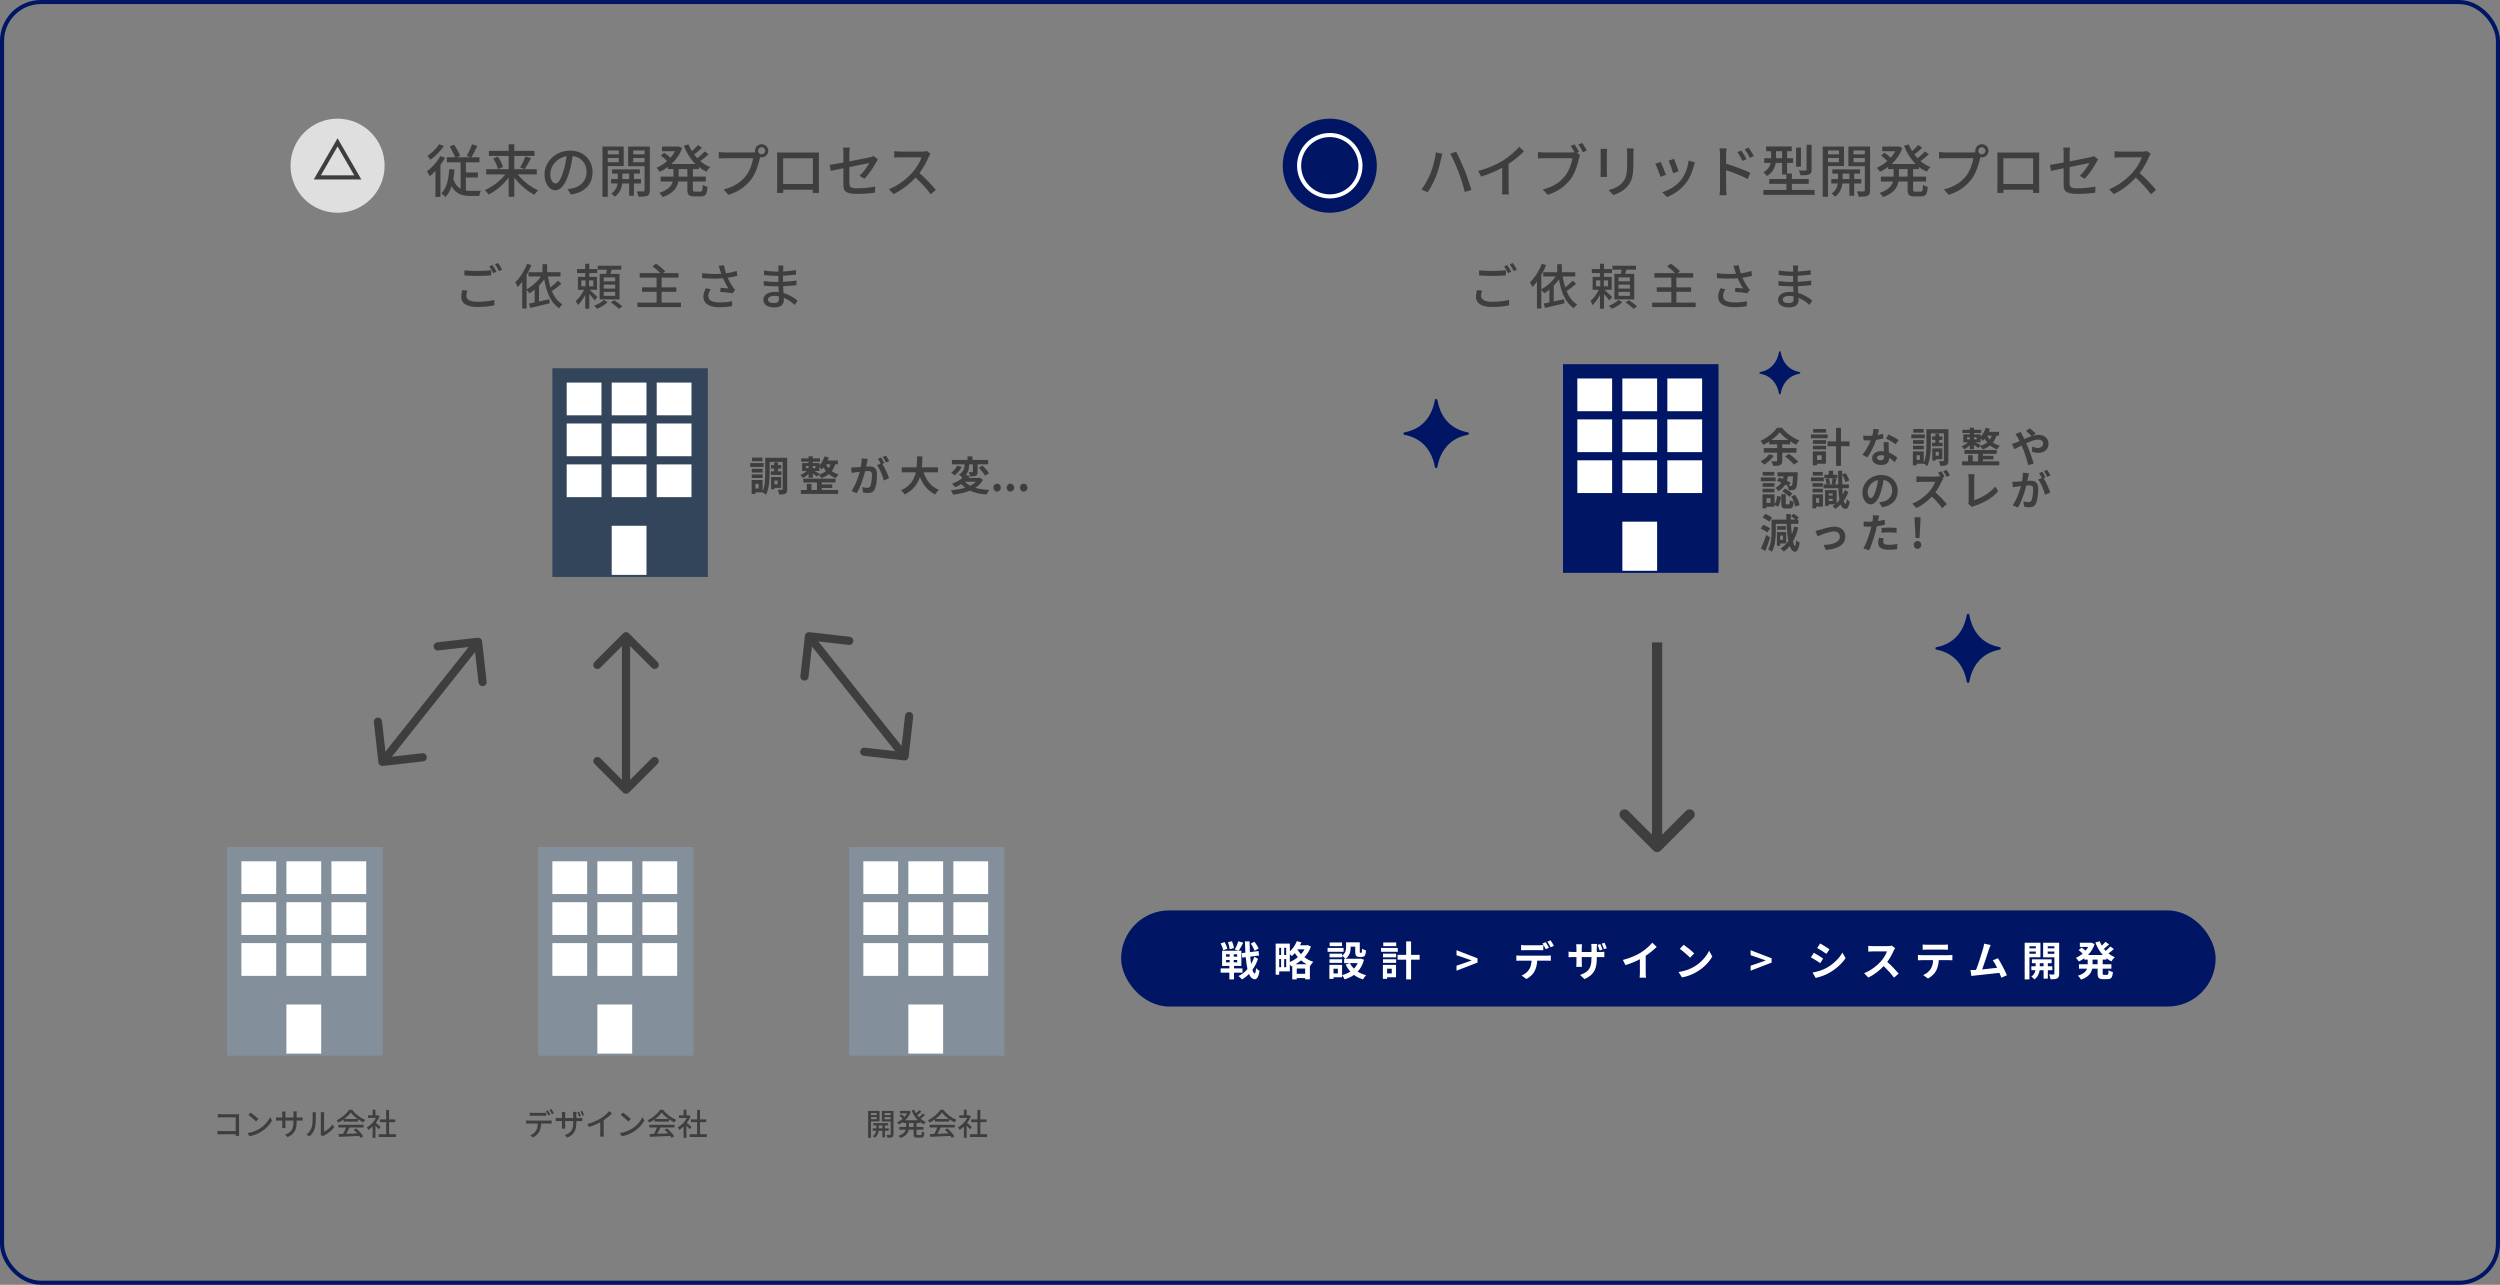 <svg width="1222" height="628" viewBox="0 0 1222 628" fill="none" xmlns="http://www.w3.org/2000/svg">
<rect x="0" y="0" width="1222" height="628" fill="#808080" stroke="none"/>
<rect x="1" y="1" width="1220" height="626" rx="19" stroke="#001665" stroke-width="2"/>
<path d="M226.992 132.152V134.624C228.912 134.792 230.976 134.888 233.424 134.888C235.68 134.888 238.44 134.744 240.096 134.6V132.104C238.32 132.296 235.752 132.44 233.424 132.44C230.952 132.44 228.744 132.344 226.992 132.152ZM228.408 142.04L225.936 141.8C225.72 142.736 225.456 143.888 225.456 145.184C225.456 148.328 228.24 150.056 233.4 150.056C236.784 150.056 239.76 149.696 241.632 149.216L241.608 146.576C239.664 147.152 236.592 147.512 233.328 147.512C229.632 147.512 227.952 146.336 227.952 144.632C227.952 143.768 228.144 142.952 228.408 142.04ZM240.744 129.56L239.184 130.208C239.856 131.12 240.624 132.56 241.104 133.544L242.688 132.848C242.208 131.912 241.344 130.424 240.744 129.56ZM243.48 128.552L241.944 129.2C242.616 130.088 243.384 131.48 243.912 132.512L245.472 131.816C245.016 130.952 244.104 129.44 243.48 128.552ZM272.751 137.168C271.815 138.2 270.399 139.472 269.079 140.504C268.551 138.824 268.143 137.024 267.831 135.152H273.975V133.04H267.423V129.152H265.167V133.04H258.327V135.152H264.375C262.647 137.72 260.079 140 257.391 141.44V134.432C258.303 132.872 259.095 131.216 259.743 129.584L257.655 128.912C256.335 132.416 254.127 135.848 251.823 138.032C252.207 138.608 252.807 139.808 253.047 140.312C253.791 139.544 254.535 138.68 255.255 137.72V150.824H257.391V141.632C257.871 142.112 258.495 142.976 258.783 143.384C259.647 142.856 260.511 142.232 261.351 141.56V147.824C260.319 148.04 259.359 148.232 258.543 148.376L259.215 150.536C261.807 149.912 265.383 149.096 268.719 148.256L268.503 146.264C266.823 146.648 265.095 147.032 263.463 147.368V139.616C264.375 138.68 265.239 137.672 266.007 136.592C267.159 142.928 269.223 148.064 273.327 150.656C273.663 150.056 274.383 149.192 274.887 148.76C272.607 147.44 270.951 145.16 269.751 142.304C271.239 141.32 272.967 139.928 274.407 138.752L272.751 137.168ZM300.701 137.528H295.133V135.584H300.701V137.528ZM300.701 141.056H295.133V139.112H300.701V141.056ZM300.701 144.632H295.133V142.664H300.701V144.632ZM293.117 133.88V146.336H302.813V133.88H298.373C298.565 133.232 298.781 132.536 298.997 131.816H303.677V129.896H292.157V131.816H296.645C296.549 132.488 296.405 133.232 296.261 133.88H293.117ZM284.141 137.048H286.205V139.928H284.141V137.048ZM289.997 139.928H287.933V137.048H289.997V139.928ZM292.013 145.16C291.461 144.608 289.277 142.544 288.269 141.656H291.797V135.32H288.053V133.472H291.941V131.504H288.053V128.912H286.061V131.504H282.053V133.472H286.061V135.32H282.485V141.656H285.533C284.525 143.672 282.917 145.88 281.453 147.104C281.765 147.632 282.245 148.52 282.461 149.12C283.733 147.968 285.005 146.096 286.061 144.176V150.896H288.053V143.672C289.013 144.776 290.141 146.096 290.669 146.864L292.013 145.16ZM295.157 146.576C294.173 147.608 292.157 148.832 290.381 149.48C290.861 149.864 291.509 150.536 291.869 150.92C293.645 150.248 295.733 148.952 296.981 147.728L295.157 146.576ZM298.565 147.776C299.933 148.688 301.637 150.08 302.453 150.968L304.205 149.792C303.317 148.904 301.565 147.584 300.245 146.744L298.565 147.776ZM323.396 147.92V142.616H330.596V140.456H323.396V135.68H331.652V133.496H324.02L325.196 132.656C324.212 131.528 322.244 129.92 320.708 128.888L318.884 130.16C320.204 131.096 321.764 132.44 322.748 133.496H312.668V135.68H320.948V140.456H313.82V142.616H320.948V147.92H311.588V150.104H332.852V147.92H323.396ZM351.947 131.984C352.115 132.464 352.331 133.088 352.571 133.832C349.979 134.024 346.763 133.952 343.187 133.52L343.235 135.944C347.171 136.256 350.531 136.256 353.411 136.016C354.179 137.864 355.187 139.712 356.027 141.008C355.211 140.912 353.507 140.768 352.234 140.672L352.067 142.664C353.915 142.808 356.867 143.096 358.115 143.384L359.315 141.656C358.907 141.224 358.523 140.768 358.163 140.24C357.395 139.16 356.435 137.48 355.691 135.776C357.275 135.536 359.003 135.224 360.371 134.84L360.083 132.44C358.499 132.968 356.651 133.352 354.899 133.592C354.467 132.296 354.059 130.856 353.867 129.632L351.275 129.944C351.539 130.664 351.779 131.456 351.947 131.984ZM347.387 141.392L345.011 140.864C344.267 142.376 343.811 143.672 343.811 145.064C343.811 148.4 346.787 150.152 351.491 150.176C354.275 150.2 356.363 149.912 357.803 149.648L357.923 147.248C356.243 147.584 354.155 147.848 351.635 147.824C348.179 147.8 346.235 146.864 346.235 144.704C346.235 143.6 346.643 142.544 347.387 141.392ZM375.385 146.384C375.385 145.424 376.489 144.632 378.529 144.632C379.273 144.632 380.017 144.704 380.713 144.848C380.737 145.376 380.737 145.856 380.737 146.192C380.737 147.728 379.705 148.136 378.361 148.136C376.297 148.136 375.385 147.416 375.385 146.384ZM382.945 129.8H380.377C380.473 130.184 380.497 130.904 380.497 131.312C380.497 131.72 380.497 132.224 380.497 132.776C380.161 132.776 379.801 132.776 379.465 132.776C377.929 132.776 375.049 132.536 373.441 132.248L373.465 134.432C375.025 134.624 377.905 134.864 379.489 134.864C379.825 134.864 380.161 134.864 380.473 134.864C380.473 135.824 380.473 136.832 380.473 137.816C380.065 137.816 379.657 137.816 379.249 137.816C377.785 137.816 374.953 137.648 373.321 137.384L373.345 139.64C375.001 139.832 377.665 139.952 379.201 139.952C379.657 139.952 380.089 139.952 380.521 139.952C380.545 140.84 380.593 141.824 380.617 142.76C380.041 142.712 379.465 142.664 378.841 142.664C375.265 142.664 373.129 144.224 373.129 146.528C373.129 148.928 375.073 150.272 378.673 150.272C381.817 150.272 383.137 148.616 383.137 146.792C383.137 146.456 383.113 146.048 383.089 145.544C385.273 146.432 387.097 147.8 388.465 149.048L389.857 146.912C388.465 145.784 386.089 144.104 382.969 143.24C382.921 142.16 382.849 141.008 382.801 139.904C385.105 139.808 387.097 139.64 389.305 139.376L389.329 137.144C387.241 137.432 385.129 137.648 382.753 137.744C382.753 136.976 382.753 135.848 382.753 134.768C385.081 134.672 387.313 134.456 389.089 134.24V132.032C386.953 132.392 384.841 132.608 382.777 132.704C382.801 132.176 382.801 131.72 382.825 131.432C382.849 130.76 382.897 130.232 382.945 129.8Z" fill="#3E3E3E"/>
<path d="M372.72 223.68H367.6V225.48H372.72V223.68ZM373.26 226.36H366.66V228.24H373.26V226.36ZM372.78 229.14H367.48V230.96H372.78V229.14ZM367.48 233.66H372.78V231.88H367.48V233.66ZM376.78 230.4V232.14H381.98V230.4H380.26V229.04H381.84V227.32H380.26V226.02H378.4V227.32H376.86V229.04H378.4V230.4H376.78ZM380.1 234.88V236.76H378.58V234.88H380.1ZM381.82 238.46V233.16H376.9V239.14H378.58V238.46H381.82ZM370.84 238.8H369.26V236.5H370.84V238.8ZM384.78 223.78H374.04V231.22C374.04 233.98 373.94 237.6 372.74 240.2V234.64H367.42V241.46H369.26V240.66H372.74C373.26 240.92 374.06 241.48 374.4 241.84C375.96 238.96 376.2 234.4 376.2 231.22V225.8H382.58V239.04C382.58 239.34 382.5 239.42 382.22 239.42C381.92 239.42 381 239.44 380.18 239.4C380.48 240.02 380.78 241.08 380.84 241.72C382.26 241.72 383.24 241.68 383.92 241.28C384.6 240.9 384.78 240.22 384.78 239.06V223.78ZM401.651 238.52H406.811V236.78H401.651V235.84H408.411V233.96H392.651V235.84H399.331V239.5H396.671V236.5H394.391V239.5H391.471V241.44H409.651V239.5H401.651V238.52ZM400.571 231.54C400.171 231.3 398.911 230.66 398.051 230.22H400.551V228.2C400.971 228.62 401.451 229.16 401.671 229.48C401.991 229.2 402.271 228.88 402.571 228.54C402.891 229.12 403.271 229.72 403.731 230.28C402.791 231.02 401.631 231.58 400.231 231.98L400.571 231.54ZM393.911 227.74H395.211V228.82H393.911V227.74ZM398.591 227.74V228.82H397.291V227.74H398.591ZM405.971 226.96C405.751 227.68 405.431 228.34 405.031 228.9C404.491 228.28 404.071 227.62 403.751 226.96H405.971ZM409.551 226.96V225.08H404.571C404.771 224.58 404.951 224.08 405.111 223.56L402.991 223.08C402.531 224.76 401.671 226.34 400.551 227.44V226.34H397.291V225.66H400.831V224.08H397.291V223.06H395.211V224.08H391.631V225.66H395.211V226.34H392.071V230.22H394.371C393.491 231 392.271 231.74 391.231 232.16C391.631 232.52 392.251 233.18 392.551 233.64C393.411 233.18 394.391 232.44 395.211 231.64V233.54H397.291V231.48C398.071 232 398.951 232.62 399.431 233L400.191 232.02C400.611 232.42 401.271 233.24 401.511 233.7C402.931 233.2 404.151 232.56 405.151 231.74C406.091 232.56 407.251 233.24 408.591 233.7C408.871 233.14 409.451 232.28 409.911 231.86C408.591 231.52 407.491 230.98 406.571 230.3C407.291 229.38 407.831 228.28 408.231 226.96H409.551ZM424.163 224.34L421.183 224.04C421.223 225.3 421.043 226.76 420.763 228.26C419.743 228.36 418.803 228.42 418.183 228.44C417.443 228.46 416.783 228.5 416.043 228.44L416.283 231.16C416.903 231.06 417.943 230.92 418.523 230.82C418.883 230.78 419.523 230.7 420.243 230.62C419.503 233.36 418.123 237.4 416.183 240.02L418.783 241.06C420.623 238.12 422.103 233.38 422.863 230.34C423.443 230.3 423.943 230.26 424.263 230.26C425.503 230.26 426.203 230.48 426.203 232.08C426.203 234.06 425.923 236.48 425.383 237.62C425.062 238.28 424.563 238.48 423.883 238.48C423.363 238.48 422.203 238.28 421.443 238.06L421.863 240.7C422.543 240.84 423.503 240.98 424.263 240.98C425.783 240.98 426.883 240.54 427.543 239.14C428.403 237.4 428.683 234.16 428.683 231.8C428.683 228.92 427.183 227.98 425.062 227.98C424.643 227.98 424.063 228.02 423.383 228.06C423.523 227.34 423.683 226.6 423.803 226C423.903 225.5 424.043 224.86 424.163 224.34ZM433.063 222.68L431.463 223.32C432.023 224.08 432.663 225.26 433.083 226.08L434.663 225.4C434.323 224.7 433.583 223.44 433.063 222.68ZM430.683 223.58L429.103 224.24C429.563 224.88 430.063 225.84 430.463 226.6L428.663 227.38C430.083 229.14 431.503 232.66 432.023 234.88L434.563 233.72C434.003 231.94 432.503 228.6 431.303 226.74L432.283 226.32C431.903 225.58 431.183 224.32 430.683 223.58ZM458.474 230.88V228.42H450.614C450.814 226.56 450.834 224.72 450.854 223.08H448.254C448.234 224.72 448.254 226.54 448.054 228.42H440.774V230.88H447.654C446.874 234.32 444.974 237.64 440.394 239.68C441.094 240.18 441.794 241.04 442.174 241.7C446.414 239.66 448.574 236.54 449.654 233.2C451.214 237.06 453.534 239.98 457.154 241.68C457.534 241 458.314 239.94 458.914 239.44C455.174 237.92 452.754 234.78 451.434 230.88H458.474ZM476.945 235.48C476.205 236.26 475.285 236.9 474.225 237.44C473.185 236.9 472.345 236.26 471.665 235.48H476.945ZM478.945 233.52L478.525 233.6H473.425C473.685 233.28 473.925 232.96 474.165 232.64L472.065 232.22C473.505 230.56 473.725 228.58 473.725 226.98H475.545V230.52C475.545 230.72 475.485 230.78 475.245 230.78C475.025 230.78 474.245 230.78 473.545 230.76C473.825 231.34 474.125 232.22 474.205 232.84C475.405 232.84 476.325 232.82 477.025 232.5C477.705 232.16 477.865 231.58 477.865 230.58V226.98H483.005V224.8H475.345V223.08H472.905V224.8H465.305V226.98H471.505C471.485 228.52 471.165 230.52 468.725 231.96C469.245 232.32 470.065 233.06 470.425 233.56C469.265 234.64 467.585 235.64 465.325 236.4C465.825 236.76 466.525 237.6 466.825 238.16C467.985 237.7 469.005 237.18 469.905 236.62C470.465 237.28 471.085 237.88 471.765 238.4C469.705 239.06 467.305 239.44 464.745 239.64C465.165 240.16 465.685 241.18 465.865 241.78C468.825 241.44 471.665 240.84 474.105 239.82C476.285 240.86 478.965 241.46 482.205 241.72C482.505 241.06 483.085 240.04 483.585 239.48C480.965 239.36 478.665 239.02 476.745 238.44C478.305 237.44 479.585 236.16 480.485 234.56L478.945 233.52ZM467.865 227.64C467.345 228.84 466.165 230.2 464.925 231C465.365 231.3 466.125 231.94 466.565 232.38C467.945 231.4 469.265 229.8 470.085 228.24L467.865 227.64ZM478.425 228.62C479.545 229.8 480.905 231.44 481.465 232.52L483.445 231.3C482.805 230.24 481.405 228.68 480.265 227.56L478.425 228.62ZM487.365 240.28C488.425 240.28 489.205 239.44 489.205 238.36C489.205 237.26 488.425 236.44 487.365 236.44C486.325 236.44 485.545 237.26 485.545 238.36C485.545 239.44 486.325 240.28 487.365 240.28ZM493.869 240.28C494.929 240.28 495.709 239.44 495.709 238.36C495.709 237.26 494.929 236.44 493.869 236.44C492.829 236.44 492.049 237.26 492.049 238.36C492.049 239.44 492.829 240.28 493.869 240.28ZM500.373 240.28C501.433 240.28 502.213 239.44 502.213 238.36C502.213 237.26 501.433 236.44 500.373 236.44C499.333 236.44 498.553 237.26 498.553 238.36C498.553 239.44 499.333 240.28 500.373 240.28Z" fill="#3E3E3E"/>
<path d="M106.475 544.56V546.225C106.865 546.195 107.63 546.165 108.215 546.165H115.22V552.855H108.035C107.39 552.855 106.73 552.81 106.295 552.78V554.475C106.73 554.445 107.48 554.415 108.095 554.415H115.205C115.205 554.73 115.19 555.015 115.19 555.225H116.9C116.87 554.895 116.84 554.16 116.84 553.635V545.88C116.84 545.49 116.855 544.95 116.87 544.62C116.6 544.635 116.075 544.65 115.67 544.65H108.215C107.72 544.65 107 544.605 106.475 544.56ZM122.495 543.825L121.4 544.995C122.51 545.745 124.37 547.38 125.15 548.175L126.335 546.96C125.495 546.09 123.545 544.53 122.495 543.825ZM120.95 553.86L121.955 555.405C124.28 554.985 126.185 554.1 127.7 553.17C130.04 551.73 131.885 549.69 132.965 547.74L132.05 546.105C131.135 548.025 129.26 550.275 126.845 551.76C125.405 552.645 123.455 553.485 120.95 553.86ZM144.98 548.22V547.71H146.405C147.125 547.71 147.65 547.725 147.89 547.755V546.165C147.605 546.21 147.125 546.255 146.39 546.255H144.98V544.515C144.98 543.915 145.04 543.435 145.07 543.21H143.375C143.405 543.42 143.45 543.915 143.45 544.515V546.255H139.49V544.53C139.49 543.975 139.55 543.525 139.58 543.33H137.885C137.945 543.72 137.975 544.155 137.975 544.53V546.255H136.505C135.815 546.255 135.14 546.18 134.945 546.135V547.77C135.185 547.74 135.8 547.71 136.505 547.71H137.975V549.96C137.975 550.59 137.915 551.205 137.9 551.415H139.565C139.535 551.205 139.49 550.575 139.49 549.96V547.71H143.45V548.31C143.45 552.285 142.13 553.575 139.325 554.61L140.6 555.81C144.11 554.235 144.98 552.09 144.98 548.22ZM156.725 554.67L157.715 555.495C157.835 555.405 158.015 555.27 158.285 555.12C160.01 554.25 162.125 552.675 163.4 550.98L162.485 549.69C161.405 551.28 159.71 552.555 158.405 553.14V544.845C158.405 544.23 158.465 543.735 158.48 543.645H156.74C156.74 543.735 156.83 544.23 156.83 544.845V553.725C156.83 554.07 156.785 554.415 156.725 554.67ZM149.81 554.535L151.25 555.495C152.525 554.415 153.47 552.945 153.92 551.295C154.325 549.795 154.385 546.6 154.385 544.89C154.385 544.365 154.445 543.81 154.46 543.69H152.72C152.81 544.035 152.84 544.395 152.84 544.905C152.84 546.63 152.84 549.555 152.405 550.89C151.97 552.27 151.115 553.635 149.81 554.535ZM168.26 546.96C169.595 545.955 170.735 544.83 171.455 543.78C172.25 544.875 173.48 546 174.83 546.96H168.26ZM167.975 548.25H174.995V547.08C175.865 547.695 176.78 548.22 177.65 548.64C177.89 548.22 178.205 547.725 178.535 547.38C176.195 546.465 173.705 544.635 172.115 542.43H170.675C169.55 544.26 167.105 546.42 164.54 547.59C164.84 547.89 165.215 548.415 165.365 548.73C166.265 548.295 167.15 547.755 167.975 547.17V548.25ZM165.395 551.115H169.115C168.755 552.12 168.215 553.32 167.72 554.25L165.5 554.325L165.68 555.69C168.23 555.585 172.04 555.42 175.61 555.24C175.88 555.6 176.105 555.93 176.27 556.215L177.545 555.42C176.855 554.31 175.43 552.72 174.065 551.565L172.865 552.21C173.45 552.735 174.05 553.365 174.605 553.995C172.775 554.07 170.915 554.145 169.25 554.205C169.79 553.245 170.345 552.12 170.84 551.115H177.71V549.81H165.395V551.115ZM186.005 550.845C185.66 550.53 184.415 549.45 183.71 548.88C184.46 547.89 185.12 546.795 185.57 545.655L184.79 545.13L184.55 545.175H183.515V542.415H182.135V545.175H179.87V546.45H183.8C182.78 548.325 181.055 550.065 179.345 551.04C179.555 551.31 179.9 551.97 180.035 552.33C180.74 551.88 181.46 551.31 182.135 550.65V556.185H183.515V550.215C184.13 550.83 184.805 551.55 185.15 551.985L186.005 550.845ZM190.175 554.385V548.505H193.205V547.155H190.175V542.535H188.75V547.155H185.72V548.505H188.75V554.385H185.12V555.765H193.52V554.385H190.175Z" fill="#3E3E3E"/>
<path d="M258.955 543.885V545.43C259.36 545.4 259.915 545.37 260.425 545.37H265.48C265.96 545.37 266.5 545.4 266.98 545.43V543.885C266.515 543.945 265.945 543.975 265.48 543.975H260.41C259.915 543.975 259.405 543.945 258.955 543.885ZM257.185 547.68V549.24C257.605 549.21 258.1 549.195 258.55 549.195H262.885C262.825 550.545 262.63 551.73 261.985 552.735C261.4 553.65 260.32 554.52 259.21 554.97L260.59 555.99C261.895 555.315 263.035 554.205 263.575 553.185C264.145 552.105 264.445 550.785 264.505 549.195H268.375C268.765 549.195 269.275 549.21 269.635 549.225V547.68C269.245 547.74 268.69 547.755 268.375 547.755H258.55C258.085 547.755 257.605 547.725 257.185 547.68ZM267.805 542.745L266.845 543.15C267.25 543.72 267.73 544.62 268.03 545.22L269.02 544.8C268.72 544.215 268.18 543.285 267.805 542.745ZM269.5 542.1L268.54 542.505C268.96 543.075 269.455 543.93 269.77 544.575L270.745 544.14C270.475 543.6 269.905 542.67 269.5 542.1ZM283.09 543.465L282.235 543.735C282.535 544.32 282.835 545.175 283.06 545.82L283.93 545.52C283.735 544.935 283.36 544.02 283.09 543.465ZM284.605 542.985L283.75 543.255C284.05 543.84 284.365 544.68 284.59 545.34L285.46 545.055C285.265 544.455 284.89 543.555 284.605 542.985ZM281.725 548.475V547.965H283.135C283.855 547.965 284.395 547.98 284.62 548.01V546.42C284.335 546.465 283.855 546.51 283.12 546.51H281.725V544.77C281.725 544.17 281.785 543.675 281.8 543.465H280.105C280.135 543.675 280.18 544.17 280.18 544.77V546.51H276.235V544.785C276.235 544.23 276.28 543.78 276.31 543.57H274.63C274.675 543.96 274.705 544.41 274.705 544.77V546.51H273.235C272.545 546.51 271.87 546.42 271.675 546.39V548.01C271.915 547.995 272.53 547.965 273.235 547.965H274.705V550.215C274.705 550.83 274.66 551.46 274.63 551.67H276.295C276.28 551.46 276.235 550.815 276.235 550.215V547.965H280.18V548.565C280.18 552.54 278.86 553.83 276.055 554.865L277.33 556.05C280.84 554.49 281.725 552.345 281.725 548.475ZM287.14 549.405L287.875 550.89C289.855 550.29 291.835 549.42 293.41 548.565V553.785C293.41 554.4 293.365 555.225 293.32 555.555H295.18C295.105 555.225 295.075 554.4 295.075 553.785V547.56C296.56 546.585 297.97 545.43 299.11 544.275L297.85 543.075C296.83 544.29 295.24 545.685 293.68 546.645C292.015 547.68 289.765 548.7 287.14 549.405ZM304.495 543.825L303.4 544.995C304.51 545.745 306.37 547.38 307.15 548.175L308.335 546.96C307.495 546.09 305.545 544.53 304.495 543.825ZM302.95 553.86L303.955 555.405C306.28 554.985 308.185 554.1 309.7 553.17C312.04 551.73 313.885 549.69 314.965 547.74L314.05 546.105C313.135 548.025 311.26 550.275 308.845 551.76C307.405 552.645 305.455 553.485 302.95 553.86ZM320.26 546.96C321.595 545.955 322.735 544.83 323.455 543.78C324.25 544.875 325.48 546 326.83 546.96H320.26ZM319.975 548.25H326.995V547.08C327.865 547.695 328.78 548.22 329.65 548.64C329.89 548.22 330.205 547.725 330.535 547.38C328.195 546.465 325.705 544.635 324.115 542.43H322.675C321.55 544.26 319.105 546.42 316.54 547.59C316.84 547.89 317.215 548.415 317.365 548.73C318.265 548.295 319.15 547.755 319.975 547.17V548.25ZM317.395 551.115H321.115C320.755 552.12 320.215 553.32 319.72 554.25L317.5 554.325L317.68 555.69C320.23 555.585 324.04 555.42 327.61 555.24C327.88 555.6 328.105 555.93 328.27 556.215L329.545 555.42C328.855 554.31 327.43 552.72 326.065 551.565L324.865 552.21C325.45 552.735 326.05 553.365 326.605 553.995C324.775 554.07 322.915 554.145 321.25 554.205C321.79 553.245 322.345 552.12 322.84 551.115H329.71V549.81H317.395V551.115ZM338.005 550.845C337.66 550.53 336.415 549.45 335.71 548.88C336.46 547.89 337.12 546.795 337.57 545.655L336.79 545.13L336.55 545.175H335.515V542.415H334.135V545.175H331.87V546.45H335.8C334.78 548.325 333.055 550.065 331.345 551.04C331.555 551.31 331.9 551.97 332.035 552.33C332.74 551.88 333.46 551.31 334.135 550.65V556.185H335.515V550.215C336.13 550.83 336.805 551.55 337.15 551.985L338.005 550.845ZM342.175 554.385V548.505H345.205V547.155H342.175V542.535H340.75V547.155H337.72V548.505H340.75V554.385H337.12V555.765H345.52V554.385H342.175Z" fill="#3E3E3E"/>
<path d="M428.595 544.05V545.055H425.715V544.05H428.595ZM425.715 547.11V546.015H428.595V547.11H425.715ZM429.9 548.13V543.015H424.335V556.185H425.715V548.13H429.9ZM429.54 551.535V550.11H431.325V551.535H429.54ZM434.43 552.69V551.535H432.57V550.11H434.13V549H426.855V550.11H428.34V551.535H426.585V552.69H428.295C428.175 553.515 427.755 554.64 426.645 555.315C426.93 555.51 427.35 555.885 427.545 556.14C428.91 555.225 429.39 553.695 429.51 552.69H431.325V555.915H432.57V552.69H434.43ZM432.39 547.14V546.015H435.36V547.14H432.39ZM435.36 544.05V545.055H432.39V544.05H435.36ZM436.74 543.015H431.055V548.16H435.36V554.46C435.36 554.685 435.285 554.76 435.06 554.775C434.82 554.775 434.055 554.775 433.29 554.76C433.5 555.135 433.695 555.765 433.74 556.14C434.865 556.155 435.615 556.11 436.095 555.885C436.59 555.645 436.74 555.24 436.74 554.475V543.015ZM446.565 550.89H444.285V550.785V548.91H446.565V550.89ZM449.565 548.91V548.37C450.18 548.865 450.855 549.27 451.575 549.6C451.785 549.225 452.22 548.67 452.535 548.4C451.59 548.025 450.72 547.485 449.94 546.825C450.645 546.315 451.47 545.655 452.13 545.025L451.095 544.305C450.615 544.845 449.85 545.55 449.16 546.09C448.875 545.775 448.59 545.445 448.335 545.1C448.98 544.62 449.745 543.96 450.39 543.345L449.34 542.61C448.95 543.09 448.32 543.705 447.735 544.215C447.39 543.645 447.105 543.06 446.865 542.445L445.635 542.805C446.34 544.65 447.375 546.3 448.68 547.59H442.395C443.595 546.48 444.6 545.085 445.185 543.405L444.27 542.97L444.015 543.015H439.92V544.23H443.34C443.01 544.83 442.605 545.415 442.14 545.94C441.705 545.52 441.03 544.995 440.49 544.635L439.62 545.37C440.16 545.79 440.85 546.36 441.27 546.81C440.415 547.56 439.455 548.175 438.48 548.58C438.75 548.82 439.155 549.315 439.32 549.63C440.055 549.3 440.775 548.865 441.45 548.37V548.91H442.905V550.77V550.89H439.56V552.18H442.74C442.425 553.305 441.54 554.385 439.23 555.15C439.515 555.39 439.95 555.93 440.115 556.245C442.95 555.27 443.895 553.77 444.18 552.18H446.565V554.235C446.565 555.66 446.91 556.065 448.32 556.065H450.15C451.32 556.065 451.71 555.51 451.83 553.575C451.455 553.5 450.9 553.26 450.585 553.035C450.525 554.52 450.45 554.82 450.015 554.82H448.56C448.08 554.82 448.005 554.745 448.005 554.235V552.18H451.395V550.89H448.005V548.91H449.565ZM457.26 546.96C458.595 545.955 459.735 544.83 460.455 543.78C461.25 544.875 462.48 546 463.83 546.96H457.26ZM456.975 548.25H463.995V547.08C464.865 547.695 465.78 548.22 466.65 548.64C466.89 548.22 467.205 547.725 467.535 547.38C465.195 546.465 462.705 544.635 461.115 542.43H459.675C458.55 544.26 456.105 546.42 453.54 547.59C453.84 547.89 454.215 548.415 454.365 548.73C455.265 548.295 456.15 547.755 456.975 547.17V548.25ZM454.395 551.115H458.115C457.755 552.12 457.215 553.32 456.72 554.25L454.5 554.325L454.68 555.69C457.23 555.585 461.04 555.42 464.61 555.24C464.88 555.6 465.105 555.93 465.27 556.215L466.545 555.42C465.855 554.31 464.43 552.72 463.065 551.565L461.865 552.21C462.45 552.735 463.05 553.365 463.605 553.995C461.775 554.07 459.915 554.145 458.25 554.205C458.79 553.245 459.345 552.12 459.84 551.115H466.71V549.81H454.395V551.115ZM475.005 550.845C474.66 550.53 473.415 549.45 472.71 548.88C473.46 547.89 474.12 546.795 474.57 545.655L473.79 545.13L473.55 545.175H472.515V542.415H471.135V545.175H468.87V546.45H472.8C471.78 548.325 470.055 550.065 468.345 551.04C468.555 551.31 468.9 551.97 469.035 552.33C469.74 551.88 470.46 551.31 471.135 550.65V556.185H472.515V550.215C473.13 550.83 473.805 551.55 474.15 551.985L475.005 550.845ZM479.175 554.385V548.505H482.205V547.155H479.175V542.535H477.75V547.155H474.72V548.505H477.75V554.385H474.12V555.765H482.52V554.385H479.175Z" fill="#3E3E3E"/>
<path d="M214.636 70.508C213.46 72.44 211.052 74.764 208.952 76.22C209.372 76.668 210.044 77.592 210.352 78.096C212.732 76.444 215.308 73.812 216.988 71.404L214.636 70.508ZM215.252 76.304C213.684 79.132 211.136 81.96 208.672 83.752C209.092 84.312 209.848 85.6 210.1 86.132C211.024 85.404 211.948 84.508 212.844 83.528V96.268H215.28V80.616C216.12 79.468 216.904 78.292 217.548 77.116L215.252 76.304ZM227.712 86.748H233.592V84.312H227.712V79.356H234.348V76.864H230.456C231.352 75.408 232.388 73.336 233.284 71.376L230.764 70.508C230.176 72.244 229.028 74.652 228.132 76.164L230.008 76.864H223.344L224.912 76.108C224.324 74.624 223.092 72.412 221.972 70.704L219.816 71.6C220.768 73.224 221.916 75.352 222.504 76.864H218.416V79.356H225.164V92.292C223.652 91.452 222.42 90.024 221.58 87.616C221.86 86.16 222.028 84.564 222.168 82.856L219.564 82.66C219.256 87.756 218.388 91.984 215.728 94.532C216.316 94.924 217.324 95.848 217.744 96.324C219.088 94.896 220.04 93.132 220.74 91.032C222.812 94.756 225.892 95.764 229.896 95.764H234.236C234.348 95.064 234.712 93.888 235.02 93.272C234.124 93.3 230.792 93.3 230.092 93.3C229.252 93.3 228.468 93.244 227.712 93.132V86.748ZM262.376 85.236V82.716H251.372V76.22H261.256V73.728H251.372V70.508H248.628V73.728H238.968V76.22H248.628V82.716H237.652V85.236H247.004C244.484 88.428 240.62 91.396 236.98 92.936C237.568 93.468 238.408 94.448 238.828 95.12C242.356 93.356 245.996 90.276 248.628 86.832V96.212H251.372V86.776C254.004 90.248 257.644 93.412 261.2 95.204C261.62 94.504 262.46 93.524 263.02 92.992C259.408 91.424 255.544 88.428 253.08 85.236H262.376ZM241.068 77.424C242.104 79.048 243.084 81.26 243.42 82.632L245.884 81.652C245.52 80.252 244.428 78.152 243.364 76.556L241.068 77.424ZM256.44 82.66C257.392 81.316 258.568 79.188 259.548 77.284L256.832 76.472C256.216 78.124 255.124 80.42 254.2 81.904L256.44 82.66ZM289.648 84.172C289.648 78.32 285.392 73.616 278.672 73.616C271.644 73.616 266.156 78.992 266.156 85.264C266.156 89.94 268.704 93.02 271.476 93.02C274.248 93.02 276.572 89.856 278.252 84.144C279.064 81.512 279.54 78.796 279.932 76.276C284.244 76.808 286.708 80.028 286.708 84.088C286.708 88.596 283.516 91.228 279.932 92.04C279.232 92.208 278.392 92.348 277.44 92.432L279.092 95.064C285.896 94.084 289.648 90.052 289.648 84.172ZM268.984 84.984C268.984 81.512 271.924 77.144 276.964 76.332C276.628 78.796 276.124 81.344 275.424 83.556C274.136 87.868 272.82 89.688 271.56 89.688C270.356 89.688 268.984 88.204 268.984 84.984ZM302.444 73.56V75.436H297.068V73.56H302.444ZM297.068 79.272V77.228H302.444V79.272H297.068ZM304.88 81.176V71.628H294.492V96.212H297.068V81.176H304.88ZM304.208 87.532V84.872H307.54V87.532H304.208ZM313.336 89.688V87.532H309.864V84.872H312.776V82.8H299.196V84.872H301.968V87.532H298.692V89.688H301.884C301.66 91.228 300.876 93.328 298.804 94.588C299.336 94.952 300.12 95.652 300.484 96.128C303.032 94.42 303.928 91.564 304.152 89.688H307.54V95.708H309.864V89.688H313.336ZM309.528 79.328V77.228H315.072V79.328H309.528ZM315.072 73.56V75.436H309.528V73.56H315.072ZM317.648 71.628H307.036V81.232H315.072V92.992C315.072 93.412 314.932 93.552 314.512 93.58C314.064 93.58 312.636 93.58 311.208 93.552C311.6 94.252 311.964 95.428 312.048 96.128C314.148 96.156 315.548 96.072 316.444 95.652C317.368 95.204 317.648 94.448 317.648 93.02V71.628ZM335.988 86.328H331.732V86.132V82.632H335.988V86.328ZM341.588 82.632V81.624C342.736 82.548 343.996 83.304 345.34 83.92C345.732 83.22 346.544 82.184 347.132 81.68C345.368 80.98 343.744 79.972 342.288 78.74C343.604 77.788 345.144 76.556 346.376 75.38L344.444 74.036C343.548 75.044 342.12 76.36 340.832 77.368C340.3 76.78 339.768 76.164 339.292 75.52C340.496 74.624 341.924 73.392 343.128 72.244L341.168 70.872C340.44 71.768 339.264 72.916 338.172 73.868C337.528 72.804 336.996 71.712 336.548 70.564L334.252 71.236C335.568 74.68 337.5 77.76 339.936 80.168H328.204C330.444 78.096 332.32 75.492 333.412 72.356L331.704 71.544L331.228 71.628H323.584V73.896H329.968C329.352 75.016 328.596 76.108 327.728 77.088C326.916 76.304 325.656 75.324 324.648 74.652L323.024 76.024C324.032 76.808 325.32 77.872 326.104 78.712C324.508 80.112 322.716 81.26 320.896 82.016C321.4 82.464 322.156 83.388 322.464 83.976C323.836 83.36 325.18 82.548 326.44 81.624V82.632H329.156V86.104V86.328H322.912V88.736H328.848C328.26 90.836 326.608 92.852 322.296 94.28C322.828 94.728 323.64 95.736 323.948 96.324C329.24 94.504 331.004 91.704 331.536 88.736H335.988V92.572C335.988 95.232 336.632 95.988 339.264 95.988H342.68C344.864 95.988 345.592 94.952 345.816 91.34C345.116 91.2 344.08 90.752 343.492 90.332C343.38 93.104 343.24 93.664 342.428 93.664H339.712C338.816 93.664 338.676 93.524 338.676 92.572V88.736H345.004V86.328H338.676V82.632H341.588ZM370.54 73.7C370.54 72.748 371.324 71.936 372.276 71.936C373.228 71.936 374.04 72.748 374.04 73.7C374.04 74.652 373.228 75.436 372.276 75.436C371.324 75.436 370.54 74.652 370.54 73.7ZM369.056 73.7C369.056 73.952 369.084 74.204 369.14 74.456C368.692 74.512 368.272 74.512 367.936 74.512H354.356C353.432 74.512 352.116 74.4 351.332 74.316V77.452C352.06 77.396 353.18 77.34 354.356 77.34H368.132C367.74 79.888 366.536 83.472 364.632 85.936C362.308 88.848 359.144 91.256 353.684 92.6L356.092 95.232C361.16 93.636 364.66 90.948 367.208 87.644C369.476 84.648 370.764 80.224 371.408 77.368C371.436 77.2 371.492 77.004 371.52 76.836C371.772 76.892 372.024 76.92 372.276 76.92C374.068 76.92 375.524 75.492 375.524 73.7C375.524 71.936 374.068 70.48 372.276 70.48C370.484 70.48 369.056 71.936 369.056 73.7ZM379.836 74.512C379.892 75.24 379.892 76.22 379.892 76.948V90.696C379.892 91.816 379.836 94.056 379.808 94.308H382.86C382.832 94.168 382.832 93.496 382.832 92.74H397.336C397.308 93.524 397.308 94.168 397.28 94.308H400.332C400.332 94.084 400.276 91.676 400.276 90.696V76.948C400.276 76.164 400.276 75.296 400.332 74.54C399.408 74.568 398.4 74.568 397.756 74.568H382.552C381.852 74.568 380.956 74.568 379.836 74.512ZM382.804 77.368H397.336V89.94H382.804V77.368ZM412.26 90.332C412.26 93.328 413.212 94.784 418.952 94.784C422.228 94.784 425.252 94.532 427.688 94.196L427.8 91.172C425 91.732 422.116 92.04 419.008 92.04C415.788 92.04 415.172 91.424 415.172 89.576V81.652C419.708 80.728 424.244 79.832 424.888 79.692C424.076 81.26 422.116 84.116 420.128 85.936L422.564 87.364C424.72 85.208 427.072 81.54 428.332 79.216C428.556 78.796 428.892 78.264 429.116 77.928L427.016 76.276C426.596 76.528 426.008 76.696 425.308 76.864C424.104 77.144 419.624 78.04 415.172 78.908V75.016C415.172 74.148 415.256 73 415.396 72.16H412.064C412.204 73 412.26 74.12 412.26 75.016V79.44C409.376 79.972 406.828 80.42 405.54 80.588L406.072 83.528C407.22 83.276 409.572 82.772 412.26 82.24V90.332ZM454.82 75.156L453 73.812C452.524 73.98 451.6 74.092 450.564 74.092H440.176C439.308 74.092 437.684 73.98 437.124 73.896V77.06C437.572 77.032 439.084 76.892 440.176 76.892H450.452C449.78 79.076 447.904 82.156 446 84.284C443.228 87.392 439.028 90.752 434.492 92.488L436.76 94.868C440.764 92.992 444.544 89.996 447.54 86.804C450.312 89.38 453.112 92.46 454.96 94.98L457.424 92.796C455.688 90.668 452.3 87.056 449.416 84.592C451.376 82.072 453.028 78.908 454.008 76.612C454.204 76.136 454.624 75.436 454.82 75.156Z" fill="#3E3E3E"/>
<circle cx="165" cy="81" r="22" fill="#DFDFE0" stroke="#DFDFE0" stroke-width="2"/>
<path d="M155.113 86.708L165 69.583L174.887 86.708H155.113Z" stroke="#3E3E3E" stroke-width="2"/>
<rect x="270" y="180" width="76" height="102" fill="#32455A"/>
<rect x="277" y="187" width="17" height="16" fill="white"/>
<rect x="299" y="187" width="17" height="16" fill="white"/>
<rect x="321" y="187" width="17" height="16" fill="white"/>
<rect x="277" y="207" width="17" height="16" fill="white"/>
<rect x="299" y="207" width="17" height="16" fill="white"/>
<rect x="321" y="207" width="17" height="16" fill="white"/>
<rect x="277" y="227" width="17" height="16" fill="white"/>
<rect x="299" y="227" width="17" height="16" fill="white"/>
<rect x="321" y="227" width="17" height="16" fill="white"/>
<rect x="299" y="257" width="17" height="24" fill="white"/>
<rect x="111" y="414" width="76" height="102" fill="#83909B"/>
<rect x="118" y="421" width="17" height="16" fill="white"/>
<rect x="140" y="421" width="17" height="16" fill="white"/>
<rect x="162" y="421" width="17" height="16" fill="white"/>
<rect x="118" y="441" width="17" height="16" fill="white"/>
<rect x="140" y="441" width="17" height="16" fill="white"/>
<rect x="162" y="441" width="17" height="16" fill="white"/>
<rect x="118" y="461" width="17" height="16" fill="white"/>
<rect x="140" y="461" width="17" height="16" fill="white"/>
<rect x="162" y="461" width="17" height="16" fill="white"/>
<rect x="140" y="491" width="17" height="24" fill="white"/>
<rect x="263" y="414" width="76" height="102" fill="#83909B"/>
<rect x="270" y="421" width="17" height="16" fill="white"/>
<rect x="292" y="421" width="17" height="16" fill="white"/>
<rect x="314" y="421" width="17" height="16" fill="white"/>
<rect x="270" y="441" width="17" height="16" fill="white"/>
<rect x="292" y="441" width="17" height="16" fill="white"/>
<rect x="314" y="441" width="17" height="16" fill="white"/>
<rect x="270" y="461" width="17" height="16" fill="white"/>
<rect x="292" y="461" width="17" height="16" fill="white"/>
<rect x="314" y="461" width="17" height="16" fill="white"/>
<rect x="292" y="491" width="17" height="24" fill="white"/>
<rect x="415" y="414" width="76" height="102" fill="#83909B"/>
<rect x="422" y="421" width="17" height="16" fill="white"/>
<rect x="444" y="421" width="17" height="16" fill="white"/>
<rect x="466" y="421" width="17" height="16" fill="white"/>
<rect x="422" y="441" width="17" height="16" fill="white"/>
<rect x="444" y="441" width="17" height="16" fill="white"/>
<rect x="466" y="441" width="17" height="16" fill="white"/>
<rect x="422" y="461" width="17" height="16" fill="white"/>
<rect x="444" y="461" width="17" height="16" fill="white"/>
<rect x="466" y="461" width="17" height="16" fill="white"/>
<rect x="444" y="491" width="17" height="24" fill="white"/>
<g clip-path="url(#clip0)">
<rect x="548" y="445" width="535" height="47" rx="23.5" fill="#001665"/>
<path d="M615.18 463.68C614.86 462.74 613.98 461.36 613.18 460.3L611.38 461.24C612.16 462.3 612.94 463.8 613.26 464.72L615.18 463.68ZM603.18 463.4C603.04 462.52 602.64 461.12 602.2 460.08L600.24 460.52C600.64 461.62 601 463.06 601.08 463.96L603.18 463.4ZM599.94 463.78C599.76 462.88 599.18 461.52 598.6 460.5L596.66 461.12C597.2 462.18 597.74 463.6 597.88 464.48L599.94 463.78ZM599.28 469.26H601.06V470.4H599.28V469.26ZM599.28 466.46H601.06V467.62H599.28V466.46ZM604.74 467.62H603.04V466.46H604.74V467.62ZM604.74 470.4H603.04V469.26H604.74V470.4ZM607.32 475.44V473.34H603.18V472.16H606.78V464.72H605.48C606.14 463.74 607 462.2 607.72 460.78L605.26 460.12C604.92 461.38 604.2 463.04 603.58 464.12L605.4 464.72H597.36V472.16H600.92V473.34H596.66V475.44H600.92V478.72H603.18V475.44H607.32ZM613.12 467.66C612.74 468.88 612.2 470.06 611.56 471.18C611.38 470.12 611.24 468.9 611.12 467.6L615.42 467.06L615.18 464.88L610.96 465.4C610.86 463.74 610.8 461.98 610.78 460.14H608.52C608.58 462.1 608.64 463.94 608.74 465.66L606.96 465.88L607.2 468.08L608.92 467.86C609.1 470.12 609.38 472.08 609.76 473.7C608.5 475.14 607.02 476.32 605.34 477.08C605.94 477.5 606.66 478.2 607.06 478.74C608.3 478.06 609.46 477.16 610.5 476.08C611.18 477.7 612.1 478.62 613.3 478.66C614.14 478.7 615.14 477.92 615.66 474.56C615.28 474.34 614.34 473.7 613.96 473.2C613.84 474.92 613.64 475.84 613.3 475.84C612.88 475.8 612.5 475.16 612.18 474.06C613.36 472.42 614.3 470.58 614.92 468.68L613.12 467.66ZM633.231 471.34C634.191 470.78 635.111 470.14 635.971 469.42C636.791 470.14 637.711 470.8 638.711 471.34H633.231ZM633.851 476V473.42H637.951V476H633.851ZM630.471 466.34C630.851 466.7 631.231 467.08 631.431 467.34C631.931 466.92 632.431 466.42 632.911 465.86C633.331 466.52 633.831 467.2 634.391 467.84C633.211 468.84 631.851 469.66 630.471 470.26V466.34ZM627.691 472.78V468.78H628.691V472.78H627.691ZM625.271 468.78H626.211V472.78H625.271V468.78ZM626.211 463.28V466.82H625.271V463.28H626.211ZM628.691 466.82H627.691V463.28H628.691V466.82ZM637.691 464.02C637.211 464.86 636.611 465.66 635.931 466.4C635.231 465.68 634.671 464.92 634.211 464.18L634.331 464.02H637.691ZM639.231 461.94L638.831 462.04H635.491C635.731 461.58 635.951 461.12 636.131 460.64L633.891 460.02C633.171 461.9 631.931 463.72 630.471 465.02V461.24H623.551V476.46H625.271V474.82H630.471V471.34C630.731 471.7 630.991 472.08 631.151 472.38L631.651 472.16V478.72H633.851V478.08H637.951V478.7H640.271V472.08L640.411 472.14C640.751 471.56 641.451 470.6 641.931 470.14C640.291 469.64 638.831 468.82 637.591 467.88C638.951 466.42 640.051 464.68 640.791 462.7L639.231 461.94ZM655.983 460.68H649.943V462.48H655.983V460.68ZM656.743 463.36H648.923V465.24H656.743V463.36ZM656.023 468.88H649.863V470.66H656.023V468.88ZM663.663 470.78C663.183 471.8 662.563 472.7 661.783 473.48C660.983 472.68 660.323 471.78 659.843 470.78H663.663ZM653.943 475.82H651.823V473.52H653.943V475.82ZM665.163 468.54L664.763 468.64H657.723C659.803 467.22 660.203 464.94 660.203 463.06V462.72H662.443V465.14C662.443 467.12 662.903 467.74 664.503 467.74H665.663C667.003 467.74 667.523 467.04 667.723 464.56C667.143 464.4 666.223 464.06 665.783 463.72C665.763 465.46 665.683 465.72 665.423 465.72H664.923C664.703 465.72 664.663 465.66 664.663 465.1V460.62H657.963V463C657.963 464.34 657.743 465.92 656.023 467.1V466.14H649.863V467.96H656.023V467.2C656.503 467.52 657.343 468.24 657.683 468.64H657.003V470.78H659.783L657.743 471.44C658.363 472.74 659.123 473.9 660.043 474.9C658.863 475.68 657.503 476.24 656.003 476.62V471.64H649.803V478.46H651.823V477.68H656.003V476.66C656.443 477.2 657.003 478.14 657.243 478.72C658.943 478.2 660.483 477.48 661.823 476.54C663.083 477.48 664.543 478.22 666.223 478.72C666.563 478.1 667.243 477.16 667.763 476.66C666.223 476.28 664.823 475.7 663.643 474.94C665.023 473.44 666.083 471.54 666.723 469.12L665.163 468.54ZM682.474 460.68H676.134V462.48H682.474V460.68ZM683.234 463.36H675.054V465.24H683.234V463.36ZM680.294 473.52V475.82H678.014V473.52H680.294ZM682.374 471.64H675.954V478.46H678.014V477.68H682.374V471.64ZM676.014 470.66H682.434V468.88H676.014V470.66ZM676.014 467.96H682.434V466.14H676.014V467.96ZM693.914 466.74H689.734V460.14H687.334V466.74H683.154V469.1H687.334V478.74H689.734V469.1H693.914V466.74ZM711.948 474.48L722.207 470.52V468.42L711.948 464.46V466.9L716.168 468.34L719.228 469.42V469.5L716.168 470.6L711.948 472.04V474.48ZM743.519 461.9V464.48C744.119 464.44 744.979 464.42 745.659 464.42H752.199C752.899 464.42 753.679 464.44 754.359 464.48V461.9C753.679 462 752.879 462.06 752.199 462.06H745.659C744.979 462.06 744.159 462 743.519 461.9ZM741.199 467.02V469.64C741.759 469.6 742.539 469.56 743.119 469.56H748.619C748.539 471.24 748.199 472.74 747.379 473.98C746.579 475.16 745.179 476.3 743.759 476.84L746.099 478.54C747.879 477.64 749.419 476.1 750.119 474.7C750.839 473.3 751.279 471.62 751.399 469.56H756.219C756.779 469.56 757.539 469.58 758.039 469.62V467.02C757.519 467.1 756.639 467.14 756.219 467.14H743.119C742.499 467.14 741.799 467.1 741.199 467.02ZM755.559 460.52L753.959 461.18C754.499 461.94 755.119 463.14 755.539 463.96L757.139 463.26C756.759 462.52 756.059 461.26 755.559 460.52ZM757.919 459.62L756.339 460.28C756.879 461.04 757.519 462.2 757.939 463.04L759.539 462.34C759.179 461.64 758.439 460.38 757.919 459.62ZM782.23 461.44L780.89 461.88C781.27 462.68 781.63 463.78 781.91 464.62L783.29 464.18C783.07 463.4 782.61 462.24 782.23 461.44ZM784.29 460.8L782.93 461.24C783.35 462.02 783.73 463.1 784.01 463.96L785.39 463.52C785.13 462.76 784.67 461.6 784.29 460.8ZM780.51 468.46V467.8H782.01C783.05 467.8 783.75 467.82 784.19 467.86V465.2C783.65 465.3 783.05 465.34 781.99 465.34H780.51V463.24C780.51 462.44 780.59 461.8 780.65 461.38H777.79C777.85 461.78 777.91 462.44 777.91 463.24V465.34H773.17V463.38C773.17 462.58 773.25 461.94 773.29 461.56H770.45C770.51 462.18 770.57 462.78 770.57 463.36V465.34H768.87C767.87 465.34 767.07 465.22 766.71 465.16V467.88C767.15 467.86 767.87 467.8 768.87 467.8H770.57V470.52C770.57 471.42 770.51 472.22 770.45 472.62H773.25C773.23 472.22 773.17 471.42 773.17 470.52V467.8H777.91V468.56C777.91 473.48 776.21 475.2 772.35 476.56L774.49 478.58C779.33 476.44 780.51 473.42 780.51 468.46ZM793.261 469.22L794.521 471.74C796.981 471.02 799.521 469.94 801.581 468.86V475.26C801.581 476.14 801.521 477.4 801.441 477.88H804.601C804.461 477.38 804.421 476.14 804.421 475.26V467.18C806.361 465.9 808.281 464.34 809.801 462.84L807.641 460.78C806.341 462.36 804.061 464.36 802.001 465.64C799.781 467 796.841 468.3 793.261 469.22ZM822.972 461.8L821.092 463.8C822.552 464.82 825.052 467 826.092 468.12L828.132 466.04C826.972 464.82 824.372 462.74 822.972 461.8ZM820.472 475.12L822.152 477.76C824.972 477.28 827.552 476.16 829.572 474.94C832.792 473 835.452 470.24 836.972 467.54L835.412 464.72C834.152 467.42 831.552 470.48 828.132 472.5C826.192 473.66 823.592 474.68 820.472 475.12ZM855.706 474.48L865.966 470.52V468.42L855.706 464.46V466.9L859.926 468.34L862.986 469.42V469.5L859.926 470.6L855.706 472.04V474.48ZM889.697 461.16L888.237 463.36C889.557 464.1 891.637 465.46 892.757 466.24L894.257 464.02C893.217 463.3 891.017 461.88 889.697 461.16ZM885.977 475.36L887.477 478C889.257 477.68 892.117 476.68 894.157 475.52C897.437 473.64 900.257 471.1 902.117 468.34L900.577 465.62C898.977 468.48 896.197 471.22 892.797 473.12C890.617 474.32 888.217 474.98 885.977 475.36ZM886.617 465.72L885.157 467.94C886.497 468.64 888.577 470 889.717 470.78L891.177 468.54C890.157 467.82 887.957 466.44 886.617 465.72ZM926.328 463.44L924.688 462.22C924.288 462.36 923.488 462.48 922.628 462.48H915.568C914.968 462.48 913.748 462.42 913.208 462.34V465.18C913.628 465.16 914.728 465.04 915.568 465.04H922.348C921.908 466.46 920.688 468.44 919.368 469.94C917.488 472.04 914.388 474.48 911.168 475.68L913.228 477.84C915.968 476.54 918.628 474.46 920.748 472.22C922.628 474.04 924.488 476.08 925.788 477.88L928.068 475.9C926.888 474.46 924.468 471.9 922.488 470.18C923.828 468.38 924.948 466.24 925.628 464.68C925.808 464.28 926.168 463.66 926.328 463.44ZM939.8 461.66V464.24C940.42 464.2 941.26 464.16 941.96 464.16H949.98C950.68 464.16 951.46 464.2 952.14 464.24V461.66C951.46 461.76 950.66 461.8 949.98 461.8H941.94C941.28 461.8 940.46 461.76 939.8 461.66ZM937.48 466.78V469.4C938.04 469.36 938.8 469.32 939.4 469.32H944.9C944.82 471 944.48 472.5 943.66 473.74C942.86 474.9 941.46 476.06 940.04 476.6L942.38 478.3C944.16 477.4 945.7 475.84 946.4 474.46C947.12 473.06 947.56 471.38 947.68 469.32H952.5C953.06 469.32 953.82 469.34 954.32 469.38V466.78C953.8 466.86 952.92 466.9 952.5 466.9H939.4C938.78 466.9 938.08 466.84 937.48 466.78ZM973.011 461.92L969.831 461.26C969.751 461.94 969.631 462.56 969.351 463.58C968.771 465.66 967.051 471.14 965.891 474.1C965.711 474.1 965.511 474.12 965.351 474.12C964.691 474.14 963.831 474.14 963.151 474.14L963.611 477.06C964.251 476.98 964.991 476.88 965.491 476.82C968.011 476.56 974.071 475.92 977.311 475.54C977.691 476.4 978.011 477.22 978.271 477.9L980.971 476.7C980.051 474.46 978.011 470.54 976.591 468.38L974.091 469.4C974.751 470.28 975.491 471.62 976.191 473.06C974.171 473.3 971.331 473.62 968.891 473.86C969.891 471.18 971.511 466.1 972.151 464.14C972.451 463.26 972.751 462.52 973.011 461.92ZM995.122 462.52V463.54H991.982V462.52H995.122ZM991.982 466.18V465.1H995.122V466.18H991.982ZM997.362 467.9V460.82H989.662V478.74H991.982V467.9H997.362ZM997.042 472.3V470.8H998.902V472.3H997.042ZM1003.18 474.24V472.3H1000.98V470.8H1002.86V468.92H993.202V470.8H995.022V472.3H992.922V474.24H994.942C994.742 475.26 994.182 476.56 992.902 477.36C993.362 477.68 994.082 478.3 994.422 478.72C996.122 477.56 996.782 475.62 996.982 474.24H998.902V478.36H1000.98V474.24H1003.18ZM1000.94 466.22V465.1H1004.18V466.22H1000.94ZM1004.18 462.52V463.54H1000.94V462.52H1004.18ZM1006.52 460.82H998.682V467.94H1004.18V475.94C1004.18 476.22 1004.08 476.34 1003.76 476.34C1003.46 476.36 1002.48 476.36 1001.58 476.32C1001.9 476.94 1002.22 478.02 1002.3 478.68C1003.82 478.68 1004.86 478.62 1005.58 478.22C1006.3 477.84 1006.52 477.18 1006.52 475.96V460.82ZM1025.31 471.32H1022.85V469.06H1025.31V471.32ZM1029.61 469.06V468.42C1030.37 469 1031.19 469.5 1032.07 469.92C1032.43 469.28 1033.15 468.34 1033.71 467.88C1032.57 467.42 1031.53 466.8 1030.59 466.04C1031.47 465.42 1032.43 464.64 1033.25 463.88L1031.51 462.64C1030.95 463.32 1030.07 464.14 1029.25 464.8C1028.95 464.46 1028.65 464.12 1028.37 463.76C1029.19 463.16 1030.11 462.38 1030.93 461.64L1029.13 460.36C1028.67 460.92 1028.01 461.62 1027.35 462.22C1026.95 461.54 1026.63 460.82 1026.35 460.08L1024.21 460.68C1025.09 463.04 1026.29 465.12 1027.85 466.8H1020.61C1022.01 465.36 1023.15 463.58 1023.85 461.48L1022.27 460.74L1021.85 460.82H1016.63V462.86H1020.71C1020.35 463.5 1019.93 464.1 1019.45 464.66C1018.89 464.18 1018.13 463.6 1017.53 463.18L1016.03 464.42C1016.69 464.92 1017.49 465.6 1018.01 466.12C1016.99 467 1015.85 467.7 1014.69 468.18C1015.15 468.62 1015.81 469.44 1016.13 469.98C1017.05 469.54 1017.95 469.02 1018.79 468.4V469.06H1020.47V471.32H1016.19V473.5H1020.15C1019.65 474.84 1018.45 476.08 1015.69 476.92C1016.19 477.36 1016.91 478.28 1017.21 478.82C1020.91 477.58 1022.23 475.6 1022.67 473.5H1025.31V475.68C1025.31 477.9 1025.85 478.6 1028.01 478.6H1030.19C1031.95 478.6 1032.57 477.8 1032.81 475.16C1032.13 475.02 1031.17 474.62 1030.67 474.22C1030.59 476.1 1030.49 476.5 1029.97 476.5H1028.43C1027.87 476.5 1027.79 476.38 1027.79 475.66V473.5H1032.05V471.32H1027.79V469.06H1029.61Z" fill="white"/>
</g>
<path d="M864.84 221.98C863.86 223.32 862.22 224.68 860.6 225.5C861.12 225.88 862 226.72 862.4 227.14C864.02 226.12 865.88 224.42 867.06 222.78L864.84 221.98ZM865.9 215.06C867.54 213.86 868.96 212.54 869.92 211.32C870.92 212.56 872.44 213.88 874.08 215.06H865.9ZM878.1 221.26V219.02H871.18V217.2H875.02V215.7C876 216.36 877.02 216.94 877.98 217.4C878.4 216.7 878.94 215.88 879.54 215.28C876.42 214.12 873.2 211.86 871.02 209.1H868.62C867.06 211.32 863.86 214 860.54 215.5C861.04 216 861.66 216.9 861.98 217.44C862.92 216.98 863.86 216.44 864.76 215.84V217.2H868.66V219.02H862.14V221.26H868.66V225.12C868.66 225.4 868.56 225.48 868.22 225.5C867.9 225.5 866.78 225.5 865.78 225.46C866.16 226.08 866.6 227.08 866.74 227.76C868.2 227.76 869.28 227.7 870.1 227.34C870.94 226.96 871.18 226.36 871.18 225.16V221.26H878.1ZM872.58 223.06C874.1 224.28 876.04 225.98 876.9 227.1L879 225.7C878.04 224.58 876.02 222.94 874.52 221.84L872.58 223.06ZM892.611 209.68H886.271V211.48H892.611V209.68ZM893.371 212.36H885.191V214.24H893.371V212.36ZM890.431 222.52V224.82H888.151V222.52H890.431ZM892.511 220.64H886.091V227.46H888.151V226.68H892.511V220.64ZM886.151 219.66H892.571V217.88H886.151V219.66ZM886.151 216.96H892.571V215.14H886.151V216.96ZM904.051 215.74H899.871V209.14H897.471V215.74H893.291V218.1H897.471V227.74H899.871V218.1H904.051V215.74ZM918.503 209.9L915.743 209.62C915.703 210.66 915.483 211.86 915.203 212.96C914.583 213.02 913.983 213.04 913.383 213.04C912.643 213.04 911.583 213 910.723 212.9L910.903 215.22C911.763 215.28 912.583 215.3 913.403 215.3C913.743 215.3 914.083 215.3 914.443 215.28C913.563 217.44 911.943 220.38 910.363 222.34L912.783 223.58C914.403 221.32 916.103 217.82 917.063 215.02C918.403 214.82 919.643 214.56 920.563 214.32L920.483 212C919.703 212.24 918.763 212.46 917.783 212.64C918.083 211.56 918.343 210.54 918.503 209.9ZM917.463 223.74C917.463 223.04 918.203 222.52 919.363 222.52C919.923 222.52 920.463 222.6 920.983 222.72C920.983 222.88 920.983 223 920.983 223.12C920.983 224.22 920.563 224.98 919.183 224.98C918.083 224.98 917.463 224.48 917.463 223.74ZM923.183 216.12H920.683C920.723 217.34 920.822 219.12 920.903 220.6C920.443 220.56 920.003 220.52 919.523 220.52C916.743 220.52 915.103 222.02 915.103 223.98C915.103 226.18 917.063 227.28 919.543 227.28C922.383 227.28 923.403 225.84 923.403 223.98C923.403 223.92 923.403 223.84 923.403 223.78C924.503 224.44 925.403 225.28 926.103 225.92L927.443 223.78C926.423 222.86 925.023 221.86 923.303 221.22C923.263 220.22 923.203 219.26 923.183 218.68C923.163 217.8 923.123 216.96 923.183 216.12ZM926.623 217.18L928.043 215.08C927.023 214.34 924.543 212.98 923.103 212.36L921.823 214.34C923.183 214.96 925.463 216.26 926.623 217.18ZM940.314 209.68H935.194V211.48H940.314V209.68ZM940.854 212.36H934.254V214.24H940.854V212.36ZM940.374 215.14H935.074V216.96H940.374V215.14ZM935.074 219.66H940.374V217.88H935.074V219.66ZM944.374 216.4V218.14H949.574V216.4H947.854V215.04H949.434V213.32H947.854V212.02H945.994V213.32H944.454V215.04H945.994V216.4H944.374ZM947.694 220.88V222.76H946.174V220.88H947.694ZM949.414 224.46V219.16H944.494V225.14H946.174V224.46H949.414ZM938.434 224.8H936.854V222.5H938.434V224.8ZM952.374 209.78H941.634V217.22C941.634 219.98 941.534 223.6 940.334 226.2V220.64H935.014V227.46H936.854V226.66H940.334C940.854 226.92 941.654 227.48 941.994 227.84C943.554 224.96 943.794 220.4 943.794 217.22V211.8H950.174V225.04C950.174 225.34 950.094 225.42 949.814 225.42C949.514 225.42 948.594 225.44 947.774 225.4C948.074 226.02 948.374 227.08 948.434 227.72C949.854 227.72 950.834 227.68 951.514 227.28C952.194 226.9 952.374 226.22 952.374 225.06V209.78ZM969.245 224.52H974.405V222.78H969.245V221.84H976.005V219.96H960.245V221.84H966.925V225.5H964.265V222.5H961.985V225.5H959.065V227.44H977.245V225.5H969.245V224.52ZM968.165 217.54C967.765 217.3 966.505 216.66 965.645 216.22H968.145V214.2C968.565 214.62 969.045 215.16 969.265 215.48C969.585 215.2 969.865 214.88 970.165 214.54C970.485 215.12 970.865 215.72 971.325 216.28C970.385 217.02 969.225 217.58 967.825 217.98L968.165 217.54ZM961.505 213.74H962.805V214.82H961.505V213.74ZM966.185 213.74V214.82H964.885V213.74H966.185ZM973.565 212.96C973.345 213.68 973.025 214.34 972.625 214.9C972.085 214.28 971.665 213.62 971.345 212.96H973.565ZM977.145 212.96V211.08H972.165C972.365 210.58 972.545 210.08 972.705 209.56L970.585 209.08C970.125 210.76 969.265 212.34 968.145 213.44V212.34H964.885V211.66H968.425V210.08H964.885V209.06H962.805V210.08H959.225V211.66H962.805V212.34H959.665V216.22H961.965C961.085 217 959.865 217.74 958.825 218.16C959.225 218.52 959.845 219.18 960.145 219.64C961.005 219.18 961.985 218.44 962.805 217.64V219.54H964.885V217.48C965.665 218 966.545 218.62 967.025 219L967.785 218.02C968.205 218.42 968.865 219.24 969.105 219.7C970.525 219.2 971.745 218.56 972.745 217.74C973.685 218.56 974.845 219.24 976.185 219.7C976.465 219.14 977.045 218.28 977.505 217.86C976.185 217.52 975.085 216.98 974.165 216.3C974.885 215.38 975.425 214.28 975.825 212.96H977.145ZM983.416 217L984.596 219.54C985.456 219.16 986.716 218.48 988.156 217.76C988.336 218.16 988.516 218.58 988.696 219C989.716 221.42 990.756 224.8 991.376 227.32L994.116 226.6C993.456 224.36 991.916 220.08 990.976 217.9C990.796 217.5 990.616 217.08 990.416 216.66C992.556 215.68 994.736 214.86 996.296 214.86C997.796 214.86 998.696 215.68 998.696 216.7C998.696 218.14 997.596 218.96 996.096 218.96C995.216 218.96 994.216 218.66 993.316 218.28L993.256 220.8C994.016 221.08 995.256 221.36 996.336 221.36C999.396 221.36 1001.32 219.58 1001.32 216.78C1001.32 214.46 999.456 212.58 996.356 212.58C995.456 212.58 994.476 212.76 993.476 213.06L995.056 211.9C994.376 211.18 992.876 209.88 992.156 209.34L990.316 210.62C991.076 211.2 992.356 212.44 993.076 213.18C991.916 213.56 990.696 214.06 989.476 214.6C989.156 213.92 988.836 213.28 988.536 212.7C988.316 212.32 987.916 211.5 987.736 211.14L985.136 212.14C985.536 212.66 986.036 213.4 986.316 213.9C986.616 214.42 986.916 215 987.196 215.6C986.596 215.86 985.976 216.12 985.396 216.36C985.076 216.5 984.196 216.8 983.416 217ZM876.44 232.82C876.3 235.78 876.14 236.96 875.86 237.28C875.7 237.48 875.52 237.54 875.26 237.52C875.06 237.52 874.72 237.52 874.3 237.5L875.26 235.96C874.78 235.64 874.14 235.3 873.44 234.96C873.66 234.26 873.82 233.54 873.94 232.82H876.44ZM868.52 235.06C869.22 235.28 869.98 235.58 870.72 235.9C870.12 236.88 869.22 237.76 867.84 238.42C868.32 238.8 868.94 239.58 869.18 240.1C870.82 239.24 871.9 238.12 872.62 236.84C873.02 237.06 873.38 237.28 873.72 237.5C874.02 238.06 874.24 238.94 874.28 239.58C875.14 239.6 875.96 239.58 876.44 239.5C877 239.42 877.38 239.24 877.76 238.74C878.3 238.1 878.5 236.24 878.7 231.72C878.72 231.44 878.72 230.84 878.72 230.84H868.8V232.82H871.8C871.72 233.24 871.62 233.66 871.5 234.08C870.86 233.84 870.22 233.6 869.62 233.42L868.52 235.06ZM871.14 240.18C872.42 240.92 873.94 242.04 874.62 242.86L876.1 241.34C875.34 240.48 873.8 239.46 872.52 238.8L871.14 240.18ZM867.32 230.68H861.62V232.48H867.32V230.68ZM867.92 233.36H860.66V235.24H867.92V233.36ZM867.38 236.14H861.56V237.96H867.38V236.14ZM861.56 240.66H867.38V238.88H861.56V240.66ZM865.42 245.82H863.46V243.52H865.42V245.82ZM867.4 241.64H861.5V248.46H863.46V247.68H867.4V246.7L869.02 247.68C870 246.5 870.36 244.6 870.56 242.82L868.68 242.34C868.5 243.88 868.14 245.46 867.4 246.46V241.64ZM873.3 246.54C872.94 246.54 872.9 246.48 872.9 245.92V241.56H870.7V245.94C870.7 247.92 871.08 248.58 872.96 248.58H874.6C876.02 248.58 876.6 247.92 876.82 245.3C876.22 245.14 875.28 244.8 874.88 244.44C874.82 246.28 874.74 246.54 874.36 246.54H873.3ZM875.54 242.64C876.52 244.18 877.34 246.3 877.54 247.68L879.64 246.82C879.36 245.44 878.52 243.4 877.46 241.88L875.54 242.64ZM890.971 230.68H886.071V232.48H890.971V230.68ZM891.471 233.36H885.191V235.24H891.471V233.36ZM890.991 236.14H885.971V237.96H890.991V236.14ZM885.971 240.66H890.991V238.88H885.971V240.66ZM889.191 243.5V245.8H887.711V243.5H889.191ZM891.051 241.64H885.911V248.46H887.711V247.66H891.051V241.64ZM893.871 244.88V243.82H895.831V244.88H893.871ZM895.831 241.22V242.22H893.871V241.22H895.831ZM901.731 239.52C901.451 240.38 901.111 241.18 900.731 241.94C900.651 240.98 900.571 239.9 900.531 238.68H903.751V236.78H900.491C900.451 235.34 900.451 233.78 900.471 232.1C901.191 233.2 901.811 234.64 902.031 235.64L903.931 234.86C903.651 233.86 902.951 232.36 902.151 231.28L900.471 231.92L900.491 230.08H898.471C898.471 232.54 898.491 234.78 898.531 236.78H896.991C897.191 236.06 897.431 235.06 897.691 234.1L895.891 233.82H898.111V232.04H896.031V230.08H893.851V232.04H891.731V233.82H895.771C895.691 234.62 895.511 235.78 895.351 236.56L896.391 236.78H893.151L894.491 236.46C894.471 235.76 894.231 234.68 893.911 233.88L892.331 234.22C892.591 235.02 892.771 236.06 892.811 236.78H891.311V238.68H898.591C898.691 240.96 898.851 242.88 899.131 244.42C898.691 244.96 898.231 245.44 897.751 245.9V239.58H892.091V247.28H893.871V246.52H897.031C896.611 246.86 896.171 247.16 895.731 247.42C896.171 247.76 896.791 248.34 897.071 248.74C897.971 248.16 898.871 247.44 899.691 246.6C900.211 247.96 900.971 248.7 902.031 248.78C902.791 248.82 903.651 248.12 904.151 245.28C903.811 245.06 903.031 244.42 902.691 243.94C902.611 245.36 902.411 246.24 902.151 246.22C901.751 246.18 901.431 245.68 901.191 244.82C902.111 243.54 902.911 242.1 903.491 240.5L901.731 239.52ZM927.603 239.96C927.603 235.6 924.483 232.16 919.523 232.16C914.342 232.16 910.343 236.1 910.343 240.72C910.343 244.1 912.183 246.54 914.403 246.54C916.583 246.54 918.303 244.06 919.503 240.02C920.082 238.14 920.423 236.3 920.703 234.6C923.403 235.06 924.903 237.12 924.903 239.88C924.903 242.8 922.903 244.64 920.343 245.24C919.803 245.36 919.243 245.48 918.483 245.56L919.983 247.94C925.023 247.16 927.603 244.18 927.603 239.96ZM912.903 240.46C912.903 238.26 914.683 235.34 917.983 234.66C917.763 236.32 917.383 238.02 916.923 239.5C916.103 242.2 915.323 243.46 914.483 243.46C913.703 243.46 912.903 242.48 912.903 240.46ZM948.954 230.36L947.374 231.02C947.734 231.56 948.134 232.26 948.474 232.9L948.234 232.72C947.834 232.86 947.034 232.96 946.174 232.96H939.114C938.514 232.96 937.294 232.9 936.754 232.82V235.66C937.174 235.64 938.274 235.52 939.114 235.52H945.894C945.454 236.94 944.234 238.92 942.914 240.42C941.034 242.52 937.934 244.96 934.714 246.16L936.774 248.32C939.514 247.04 942.174 244.94 944.294 242.72C946.174 244.52 948.034 246.58 949.334 248.38L951.614 246.38C950.434 244.94 948.014 242.38 946.034 240.66C947.374 238.86 948.494 236.74 949.174 235.18C949.354 234.76 949.714 234.16 949.874 233.92L949.414 233.58L950.554 233.1C950.214 232.4 949.474 231.12 948.954 230.36ZM951.474 229.66L949.894 230.32C950.434 231.06 951.094 232.24 951.514 233.06L953.094 232.38C952.734 231.68 952.014 230.42 951.474 229.66ZM962.025 246.2L963.925 247.84C964.385 247.54 964.825 247.4 965.105 247.3C969.825 245.76 973.965 243.38 976.705 240.1L975.285 237.84C972.725 240.96 968.265 243.52 965.005 244.46V234.06C965.005 233.28 965.085 232.56 965.205 231.78H962.065C962.185 232.36 962.285 233.3 962.285 234.06V244.9C962.285 245.36 962.265 245.7 962.025 246.2ZM991.756 231.34L988.776 231.04C988.816 232.3 988.636 233.76 988.356 235.26C987.336 235.36 986.396 235.42 985.776 235.44C985.036 235.46 984.376 235.5 983.636 235.44L983.876 238.16C984.496 238.06 985.536 237.92 986.116 237.82C986.476 237.78 987.116 237.7 987.836 237.62C987.096 240.36 985.716 244.4 983.776 247.02L986.376 248.06C988.216 245.12 989.696 240.38 990.456 237.34C991.036 237.3 991.536 237.26 991.856 237.26C993.096 237.26 993.796 237.48 993.796 239.08C993.796 241.06 993.516 243.48 992.976 244.62C992.656 245.28 992.156 245.48 991.476 245.48C990.956 245.48 989.796 245.28 989.036 245.06L989.456 247.7C990.136 247.84 991.096 247.98 991.856 247.98C993.376 247.98 994.476 247.54 995.136 246.14C995.996 244.4 996.276 241.16 996.276 238.8C996.276 235.92 994.776 234.98 992.656 234.98C992.236 234.98 991.656 235.02 990.976 235.06C991.116 234.34 991.276 233.6 991.396 233C991.496 232.5 991.636 231.86 991.756 231.34ZM1000.66 229.68L999.056 230.32C999.616 231.08 1000.26 232.26 1000.68 233.08L1002.26 232.4C1001.92 231.7 1001.18 230.44 1000.66 229.68ZM998.276 230.58L996.696 231.24C997.156 231.88 997.656 232.84 998.056 233.6L996.256 234.38C997.676 236.14 999.096 239.66 999.616 241.88L1002.16 240.72C1001.6 238.94 1000.1 235.6 998.896 233.74L999.876 233.32C999.496 232.58 998.776 231.32 998.276 230.58ZM866.2 253.08C865.48 252.44 864 251.64 862.88 251.16L861.54 252.92C862.7 253.44 864.12 254.34 864.78 255L866.2 253.08ZM865.22 258.36C864.5 257.72 863.06 256.98 861.92 256.54L860.62 258.3C861.74 258.8 863.16 259.64 863.82 260.28L865.22 258.36ZM863.32 261.5C862.56 263.92 861.48 266.54 860.72 268.14L862.88 269.32C863.7 267.32 864.56 264.94 865.24 262.74L863.32 261.5ZM871.52 261.78V263.92H870.14V261.78H871.52ZM873.1 265.66V260.06H868.58V266.74H870.14V265.66H873.1ZM872.94 257.2H868.68V258.94H872.94V257.2ZM876.96 257.38C876.68 258.74 876.32 260 875.86 261.16C875.68 259.66 875.54 257.94 875.44 256.08H879.06V253.98H878.24L879.22 253.02C878.7 252.4 877.56 251.6 876.66 251.1L875.38 252.3C876.16 252.76 877.02 253.42 877.6 253.98H875.34C875.3 253.1 875.28 252.2 875.28 251.28H873.1C873.12 252.2 873.14 253.1 873.18 253.98H865.94V259.56C865.94 262.26 865.8 265.94 864.28 268.52C864.78 268.74 865.68 269.34 866.06 269.72C867.74 266.92 868.02 262.56 868.02 259.56V256.08H873.28C873.44 259.36 873.72 262.2 874.16 264.42C873.14 265.92 871.88 267.14 870.34 268.08C870.8 268.44 871.58 269.2 871.9 269.6C872.98 268.84 873.96 267.94 874.82 266.9C875.44 268.68 876.28 269.66 877.38 269.68C878.2 269.68 879.18 268.9 879.68 265.26C879.3 265.08 878.38 264.5 878 264.04C877.9 265.88 877.7 266.9 877.42 266.88C877.06 266.86 876.72 266.04 876.4 264.62C877.54 262.66 878.4 260.36 879 257.76L876.96 257.38ZM887.391 259.54L888.431 262.14C890.131 261.42 894.131 259.76 896.451 259.76C898.191 259.76 899.311 260.8 899.311 262.3C899.311 265.02 895.951 266.24 891.371 266.36L892.431 268.82C898.791 268.42 901.971 265.96 901.971 262.34C901.971 259.32 899.851 257.44 896.691 257.44C894.271 257.44 890.871 258.58 889.511 259C888.911 259.18 887.991 259.42 887.391 259.54ZM920.803 263.12L918.423 262.88C918.263 263.68 918.063 264.64 918.063 265.56C918.063 267.58 919.883 268.74 923.243 268.74C924.843 268.74 926.203 268.6 927.323 268.46L927.423 265.9C925.983 266.16 924.603 266.32 923.263 266.32C921.123 266.32 920.523 265.66 920.523 264.78C920.523 264.34 920.643 263.68 920.803 263.12ZM918.543 252.04L915.483 251.8C915.543 252.26 915.503 253.08 915.423 253.82C915.383 254.14 915.323 254.52 915.243 254.96C914.623 255 914.023 255.02 913.443 255.02C912.623 255.02 911.943 254.98 910.923 254.86L910.983 257.36C911.683 257.4 912.443 257.44 913.403 257.44C913.823 257.44 914.263 257.42 914.723 257.4C914.603 257.98 914.443 258.54 914.303 259.08C913.563 261.88 912.043 266.08 910.843 268.08L913.623 269.02C914.743 266.64 916.083 262.56 916.803 259.76C917.023 258.94 917.223 258.06 917.403 257.2C918.743 257.04 920.103 256.82 921.303 256.54V254.04C920.203 254.3 919.083 254.52 917.963 254.68C918.023 254.4 918.083 254.14 918.123 253.92C918.203 253.48 918.383 252.58 918.543 252.04ZM919.723 258.08V260.42C920.983 260.28 922.223 260.22 923.583 260.22C924.803 260.22 926.023 260.34 927.023 260.46L927.083 258.06C925.903 257.94 924.703 257.88 923.563 257.88C922.283 257.88 920.843 257.98 919.723 258.08ZM936.334 262.96H938.254L938.674 255.58L938.774 252.8H935.814L935.914 255.58L936.334 262.96ZM937.294 268.28C938.334 268.28 939.134 267.44 939.134 266.36C939.134 265.26 938.334 264.44 937.294 264.44C936.254 264.44 935.474 265.26 935.474 266.36C935.474 267.44 936.254 268.28 937.294 268.28Z" fill="#3E3E3E"/>
<path d="M722.992 132.152V134.624C724.912 134.792 726.976 134.888 729.424 134.888C731.68 134.888 734.44 134.744 736.096 134.6V132.104C734.32 132.296 731.752 132.44 729.424 132.44C726.952 132.44 724.744 132.344 722.992 132.152ZM724.408 142.04L721.936 141.8C721.72 142.736 721.456 143.888 721.456 145.184C721.456 148.328 724.24 150.056 729.4 150.056C732.784 150.056 735.76 149.696 737.632 149.216L737.608 146.576C735.664 147.152 732.592 147.512 729.328 147.512C725.632 147.512 723.952 146.336 723.952 144.632C723.952 143.768 724.144 142.952 724.408 142.04ZM736.744 129.56L735.184 130.208C735.856 131.12 736.624 132.56 737.104 133.544L738.688 132.848C738.208 131.912 737.344 130.424 736.744 129.56ZM739.48 128.552L737.944 129.2C738.616 130.088 739.384 131.48 739.912 132.512L741.472 131.816C741.016 130.952 740.104 129.44 739.48 128.552ZM768.751 137.168C767.815 138.2 766.399 139.472 765.079 140.504C764.551 138.824 764.143 137.024 763.831 135.152H769.975V133.04H763.423V129.152H761.167V133.04H754.327V135.152H760.375C758.647 137.72 756.079 140 753.391 141.44V134.432C754.303 132.872 755.095 131.216 755.743 129.584L753.655 128.912C752.335 132.416 750.127 135.848 747.823 138.032C748.207 138.608 748.807 139.808 749.047 140.312C749.791 139.544 750.535 138.68 751.255 137.72V150.824H753.391V141.632C753.871 142.112 754.495 142.976 754.783 143.384C755.647 142.856 756.511 142.232 757.351 141.56V147.824C756.319 148.04 755.359 148.232 754.543 148.376L755.215 150.536C757.807 149.912 761.383 149.096 764.719 148.256L764.503 146.264C762.823 146.648 761.095 147.032 759.463 147.368V139.616C760.375 138.68 761.239 137.672 762.007 136.592C763.159 142.928 765.223 148.064 769.327 150.656C769.663 150.056 770.383 149.192 770.887 148.76C768.607 147.44 766.951 145.16 765.751 142.304C767.239 141.32 768.967 139.928 770.407 138.752L768.751 137.168ZM796.701 137.528H791.133V135.584H796.701V137.528ZM796.701 141.056H791.133V139.112H796.701V141.056ZM796.701 144.632H791.133V142.664H796.701V144.632ZM789.117 133.88V146.336H798.813V133.88H794.373C794.565 133.232 794.781 132.536 794.997 131.816H799.677V129.896H788.157V131.816H792.645C792.549 132.488 792.405 133.232 792.261 133.88H789.117ZM780.141 137.048H782.205V139.928H780.141V137.048ZM785.997 139.928H783.933V137.048H785.997V139.928ZM788.013 145.16C787.461 144.608 785.277 142.544 784.269 141.656H787.797V135.32H784.053V133.472H787.941V131.504H784.053V128.912H782.061V131.504H778.053V133.472H782.061V135.32H778.485V141.656H781.533C780.525 143.672 778.917 145.88 777.453 147.104C777.765 147.632 778.245 148.52 778.461 149.12C779.733 147.968 781.005 146.096 782.061 144.176V150.896H784.053V143.672C785.013 144.776 786.141 146.096 786.669 146.864L788.013 145.16ZM791.157 146.576C790.173 147.608 788.157 148.832 786.381 149.48C786.861 149.864 787.509 150.536 787.869 150.92C789.645 150.248 791.733 148.952 792.981 147.728L791.157 146.576ZM794.565 147.776C795.933 148.688 797.637 150.08 798.453 150.968L800.205 149.792C799.317 148.904 797.565 147.584 796.245 146.744L794.565 147.776ZM819.396 147.92V142.616H826.596V140.456H819.396V135.68H827.652V133.496H820.02L821.196 132.656C820.212 131.528 818.244 129.92 816.708 128.888L814.884 130.16C816.204 131.096 817.764 132.44 818.748 133.496H808.668V135.68H816.948V140.456H809.82V142.616H816.948V147.92H807.588V150.104H828.852V147.92H819.396ZM847.947 131.984C848.115 132.464 848.331 133.088 848.571 133.832C845.979 134.024 842.763 133.952 839.187 133.52L839.235 135.944C843.171 136.256 846.531 136.256 849.411 136.016C850.179 137.864 851.187 139.712 852.027 141.008C851.211 140.912 849.507 140.768 848.234 140.672L848.067 142.664C849.915 142.808 852.867 143.096 854.115 143.384L855.315 141.656C854.907 141.224 854.523 140.768 854.163 140.24C853.395 139.16 852.435 137.48 851.691 135.776C853.275 135.536 855.003 135.224 856.371 134.84L856.083 132.44C854.499 132.968 852.651 133.352 850.899 133.592C850.467 132.296 850.059 130.856 849.867 129.632L847.275 129.944C847.539 130.664 847.779 131.456 847.947 131.984ZM843.387 141.392L841.011 140.864C840.267 142.376 839.811 143.672 839.811 145.064C839.811 148.4 842.787 150.152 847.491 150.176C850.275 150.2 852.363 149.912 853.803 149.648L853.923 147.248C852.243 147.584 850.155 147.848 847.635 147.824C844.179 147.8 842.235 146.864 842.235 144.704C842.235 143.6 842.643 142.544 843.387 141.392ZM871.385 146.384C871.385 145.424 872.489 144.632 874.529 144.632C875.273 144.632 876.017 144.704 876.713 144.848C876.737 145.376 876.737 145.856 876.737 146.192C876.737 147.728 875.705 148.136 874.361 148.136C872.297 148.136 871.385 147.416 871.385 146.384ZM878.945 129.8H876.377C876.473 130.184 876.497 130.904 876.497 131.312C876.497 131.72 876.497 132.224 876.497 132.776C876.161 132.776 875.801 132.776 875.465 132.776C873.929 132.776 871.049 132.536 869.441 132.248L869.465 134.432C871.025 134.624 873.905 134.864 875.489 134.864C875.825 134.864 876.161 134.864 876.473 134.864C876.473 135.824 876.473 136.832 876.473 137.816C876.065 137.816 875.657 137.816 875.249 137.816C873.785 137.816 870.953 137.648 869.321 137.384L869.345 139.64C871.001 139.832 873.665 139.952 875.201 139.952C875.657 139.952 876.089 139.952 876.521 139.952C876.545 140.84 876.593 141.824 876.617 142.76C876.041 142.712 875.465 142.664 874.841 142.664C871.265 142.664 869.129 144.224 869.129 146.528C869.129 148.928 871.073 150.272 874.673 150.272C877.817 150.272 879.137 148.616 879.137 146.792C879.137 146.456 879.113 146.048 879.089 145.544C881.273 146.432 883.097 147.8 884.465 149.048L885.857 146.912C884.465 145.784 882.089 144.104 878.969 143.24C878.921 142.16 878.849 141.008 878.801 139.904C881.105 139.808 883.097 139.64 885.305 139.376L885.329 137.144C883.241 137.432 881.129 137.648 878.753 137.744C878.753 136.976 878.753 135.848 878.753 134.768C881.081 134.672 883.313 134.456 885.089 134.24V132.032C882.953 132.392 880.841 132.608 878.777 132.704C878.801 132.176 878.801 131.72 878.825 131.432C878.849 130.76 878.897 130.232 878.945 129.8Z" fill="#3E3E3E"/>
<rect x="764" y="178" width="76" height="102" fill="#001665"/>
<rect x="771" y="185" width="17" height="16" fill="white"/>
<rect x="793" y="185" width="17" height="16" fill="white"/>
<rect x="815" y="185" width="17" height="16" fill="white"/>
<rect x="771" y="205" width="17" height="16" fill="white"/>
<rect x="793" y="205" width="17" height="16" fill="white"/>
<rect x="815" y="205" width="17" height="16" fill="white"/>
<rect x="771" y="225" width="17" height="16" fill="white"/>
<rect x="793" y="225" width="17" height="16" fill="white"/>
<rect x="815" y="225" width="17" height="16" fill="white"/>
<rect x="793" y="255" width="17" height="24" fill="white"/>
<path d="M717.49 211.318C716.467 211.133 715.477 210.88 714.545 210.566C707.717 208.27 703.858 202.692 702.588 195.51C702.467 194.83 701.486 194.83 701.365 195.51C699.889 203.855 694.977 209.756 686.505 211.329C685.831 211.454 685.832 212.425 686.506 212.55C694.9 214.102 699.897 219.992 701.368 228.27C701.461 228.792 702.012 228.795 701.98 228.783C702.281 228.782 702.539 228.566 702.591 228.269C703.34 224 705.442 218.2 711.206 214.814C713.048 213.733 715.162 212.968 717.492 212.54C717.786 212.485 718 212.228 718 211.928C718 211.628 717.785 211.372 717.49 211.318Z" fill="#001665"/>
<path d="M977.49 316.318C976.467 316.133 975.477 315.88 974.545 315.566C967.717 313.27 963.858 307.692 962.588 300.51C962.467 299.83 961.486 299.83 961.365 300.51C959.889 308.855 954.977 314.756 946.505 316.329C945.831 316.454 945.832 317.425 946.506 317.55C954.9 319.102 959.897 324.992 961.368 333.27C961.461 333.792 962.012 333.795 961.98 333.783C962.281 333.782 962.539 333.566 962.591 333.269C963.34 329 965.442 323.2 971.206 319.814C973.048 318.733 975.162 317.968 977.492 317.54C977.786 317.485 978 317.228 978 316.928C978 316.628 977.785 316.372 977.49 316.318Z" fill="#001665"/>
<path d="M879.681 181.869C879.042 181.752 878.423 181.594 877.841 181.399C873.573 179.964 871.161 176.477 870.367 171.989C870.292 171.563 869.679 171.563 869.603 171.989C868.681 177.204 865.611 180.892 860.316 181.875C859.895 181.953 859.895 182.56 860.316 182.638C865.562 183.608 868.686 187.29 869.605 192.464C869.663 192.79 870.007 192.791 869.988 192.784C870.176 192.783 870.337 192.648 870.369 192.463C870.837 189.795 872.151 186.17 875.754 184.053C876.905 183.378 878.226 182.9 879.682 182.632C879.866 182.598 880 182.437 880 182.25C880 182.062 879.865 181.902 879.681 181.869Z" fill="#001665"/>
<path d="M808.232 415.768C809.209 416.744 810.791 416.744 811.768 415.768L827.678 399.858C828.654 398.882 828.654 397.299 827.678 396.322C826.701 395.346 825.118 395.346 824.142 396.322L810 410.464L795.858 396.322C794.882 395.346 793.299 395.346 792.322 396.322C791.346 397.299 791.346 398.882 792.322 399.858L808.232 415.768ZM807.5 314L807.5 414L812.5 414L812.5 314L807.5 314Z" fill="#3E3E3E"/>
<path d="M699.132 84.984C698.152 87.364 696.556 90.332 694.792 92.656L697.844 93.944C699.356 91.76 700.952 88.736 701.96 86.104C703.052 83.36 704.06 79.328 704.452 77.508C704.564 76.892 704.816 75.828 705.012 75.128L701.848 74.484C701.484 77.844 700.364 81.96 699.132 84.984ZM712.936 84.116C714.084 87.112 715.26 90.808 715.988 93.86L719.208 92.824C718.452 90.164 716.968 85.796 715.876 83.136C714.756 80.308 712.908 76.248 711.76 74.148L708.876 75.1C710.08 77.2 711.844 81.204 712.936 84.116ZM722.581 83.556L723.953 86.328C727.649 85.208 731.345 83.584 734.285 81.988V91.732C734.285 92.88 734.201 94.42 734.117 95.036H737.589C737.449 94.42 737.393 92.88 737.393 91.732V80.112C740.165 78.292 742.797 76.136 744.925 73.98L742.573 71.74C740.669 74.008 737.701 76.612 734.789 78.404C731.681 80.336 727.481 82.24 722.581 83.556ZM769.649 70.592L767.773 71.348C768.361 72.244 769.089 73.42 769.621 74.456C769.173 74.512 768.725 74.512 768.361 74.512H754.809C753.885 74.512 752.569 74.4 751.757 74.316V77.452C752.485 77.396 753.605 77.34 754.781 77.34H768.557C768.193 79.888 766.989 83.472 765.057 85.936C762.733 88.848 759.597 91.256 754.109 92.6L756.517 95.232C761.585 93.636 765.085 90.948 767.633 87.644C769.901 84.648 771.217 80.224 771.833 77.368C771.973 76.808 772.113 76.192 772.337 75.744L770.797 74.736L771.861 74.288C771.301 73.224 770.349 71.6 769.649 70.592ZM773.401 69.864L771.497 70.648C772.281 71.628 773.149 73.252 773.765 74.4L775.669 73.56C775.109 72.524 774.073 70.844 773.401 69.864ZM798.517 72.552H795.185C795.269 73.28 795.353 74.12 795.353 75.128V79.944C795.353 84.844 794.989 87.028 793.029 89.268C791.293 91.172 788.969 92.236 786.309 92.908L788.633 95.344C790.677 94.672 793.505 93.384 795.325 91.256C797.397 88.904 798.405 86.524 798.405 80.112V75.128C798.405 74.12 798.461 73.28 798.517 72.552ZM785.525 72.776H782.305C782.389 73.364 782.417 74.344 782.417 74.848V84.228C782.417 85.04 782.333 86.02 782.305 86.496H785.525C785.469 85.936 785.413 84.956 785.413 84.228V74.848C785.413 74.064 785.469 73.364 785.525 72.776ZM818.257 77.648L815.625 78.516C816.269 79.86 817.529 83.36 817.865 84.676L820.497 83.724C820.133 82.492 818.761 78.824 818.257 77.648ZM828.477 79.44L825.397 78.46C825.005 81.988 823.605 85.628 821.673 88.036C819.349 90.92 815.653 93.048 812.489 93.944L814.813 96.324C817.977 95.12 821.449 92.852 824.025 89.548C825.985 87.056 827.189 84.088 827.945 81.092C828.057 80.644 828.225 80.14 828.477 79.44ZM811.733 79.104L809.101 80.056C809.717 81.148 811.173 84.956 811.649 86.44L814.309 85.46C813.777 83.92 812.377 80.392 811.733 79.104ZM851.129 73.56L849.253 74.372C850.205 75.716 850.989 77.06 851.717 78.656L853.677 77.788C853.061 76.472 851.885 74.652 851.129 73.56ZM854.657 72.104L852.781 72.972C853.761 74.288 854.545 75.576 855.357 77.172L857.289 76.22C856.617 74.96 855.413 73.14 854.657 72.104ZM840.741 91.816C840.741 92.88 840.657 94.42 840.517 95.4H843.933C843.821 94.392 843.737 92.684 843.737 91.816C843.737 90.892 843.737 87.028 843.709 83.164C846.789 84.172 851.353 85.936 854.321 87.504L855.553 84.48C852.781 83.108 847.405 81.092 843.709 80C843.709 78.236 843.709 76.668 843.709 75.632C843.709 74.624 843.849 73.42 843.933 72.496H840.489C840.657 73.42 840.741 74.736 840.741 75.632V91.816ZM885.513 70.76H883.049V82.884C883.049 83.248 882.937 83.36 882.489 83.36C882.097 83.388 880.725 83.388 879.297 83.332C879.633 83.976 879.969 85.012 880.081 85.684C882.069 85.684 883.441 85.628 884.337 85.264C885.261 84.872 885.513 84.228 885.513 82.912V70.76ZM880.305 72.104H877.925V81.456H880.305V72.104ZM868.125 77.312V73.896H871.093V77.312H868.125ZM875.881 92.852V89.884H884.113V87.504H875.881V84.816H873.529V79.636H876.441V77.312H873.529V73.896H875.825V71.6H863.281V73.896H865.717V77.312H862.329V79.636H865.493C865.129 81.288 864.233 82.912 861.965 84.2C862.441 84.564 863.337 85.544 863.673 86.02C866.473 84.396 867.565 81.988 867.957 79.636H871.093V85.32H873.193V87.504H864.793V89.884H873.193V92.852H861.937V95.26H886.969V92.852H875.881ZM898.897 73.56V75.436H893.521V73.56H898.897ZM893.521 79.272V77.228H898.897V79.272H893.521ZM901.333 81.176V71.628H890.945V96.212H893.521V81.176H901.333ZM900.661 87.532V84.872H903.993V87.532H900.661ZM909.789 89.688V87.532H906.317V84.872H909.229V82.8H895.649V84.872H898.421V87.532H895.145V89.688H898.337C898.113 91.228 897.329 93.328 895.257 94.588C895.789 94.952 896.573 95.652 896.937 96.128C899.485 94.42 900.381 91.564 900.605 89.688H903.993V95.708H906.317V89.688H909.789ZM905.981 79.328V77.228H911.525V79.328H905.981ZM911.525 73.56V75.436H905.981V73.56H911.525ZM914.101 71.628H903.489V81.232H911.525V92.992C911.525 93.412 911.385 93.552 910.965 93.58C910.517 93.58 909.089 93.58 907.661 93.552C908.053 94.252 908.417 95.428 908.501 96.128C910.601 96.156 912.001 96.072 912.897 95.652C913.821 95.204 914.101 94.448 914.101 93.02V71.628ZM932.441 86.328H928.185V86.132V82.632H932.441V86.328ZM938.041 82.632V81.624C939.189 82.548 940.449 83.304 941.793 83.92C942.185 83.22 942.997 82.184 943.585 81.68C941.821 80.98 940.197 79.972 938.741 78.74C940.057 77.788 941.597 76.556 942.829 75.38L940.897 74.036C940.001 75.044 938.573 76.36 937.285 77.368C936.753 76.78 936.221 76.164 935.745 75.52C936.949 74.624 938.377 73.392 939.581 72.244L937.621 70.872C936.893 71.768 935.717 72.916 934.625 73.868C933.981 72.804 933.449 71.712 933.001 70.564L930.705 71.236C932.021 74.68 933.953 77.76 936.389 80.168H924.657C926.897 78.096 928.773 75.492 929.865 72.356L928.157 71.544L927.681 71.628H920.037V73.896H926.421C925.805 75.016 925.049 76.108 924.181 77.088C923.369 76.304 922.109 75.324 921.101 74.652L919.477 76.024C920.485 76.808 921.773 77.872 922.557 78.712C920.961 80.112 919.169 81.26 917.349 82.016C917.853 82.464 918.609 83.388 918.917 83.976C920.289 83.36 921.633 82.548 922.893 81.624V82.632H925.609V86.104V86.328H919.365V88.736H925.301C924.713 90.836 923.061 92.852 918.749 94.28C919.281 94.728 920.093 95.736 920.401 96.324C925.693 94.504 927.457 91.704 927.989 88.736H932.441V92.572C932.441 95.232 933.085 95.988 935.717 95.988H939.133C941.317 95.988 942.045 94.952 942.269 91.34C941.569 91.2 940.533 90.752 939.945 90.332C939.833 93.104 939.693 93.664 938.881 93.664H936.165C935.269 93.664 935.129 93.524 935.129 92.572V88.736H941.457V86.328H935.129V82.632H938.041ZM966.993 73.7C966.993 72.748 967.777 71.936 968.729 71.936C969.681 71.936 970.493 72.748 970.493 73.7C970.493 74.652 969.681 75.436 968.729 75.436C967.777 75.436 966.993 74.652 966.993 73.7ZM965.509 73.7C965.509 73.952 965.537 74.204 965.593 74.456C965.145 74.512 964.725 74.512 964.389 74.512H950.809C949.885 74.512 948.569 74.4 947.785 74.316V77.452C948.513 77.396 949.633 77.34 950.809 77.34H964.585C964.193 79.888 962.989 83.472 961.085 85.936C958.761 88.848 955.597 91.256 950.137 92.6L952.545 95.232C957.613 93.636 961.113 90.948 963.661 87.644C965.929 84.648 967.217 80.224 967.861 77.368C967.889 77.2 967.945 77.004 967.973 76.836C968.225 76.892 968.477 76.92 968.729 76.92C970.521 76.92 971.977 75.492 971.977 73.7C971.977 71.936 970.521 70.48 968.729 70.48C966.937 70.48 965.509 71.936 965.509 73.7ZM976.289 74.512C976.345 75.24 976.345 76.22 976.345 76.948V90.696C976.345 91.816 976.289 94.056 976.261 94.308H979.313C979.285 94.168 979.285 93.496 979.285 92.74H993.789C993.761 93.524 993.761 94.168 993.733 94.308H996.785C996.785 94.084 996.729 91.676 996.729 90.696V76.948C996.729 76.164 996.729 75.296 996.785 74.54C995.861 74.568 994.853 74.568 994.209 74.568H979.005C978.305 74.568 977.409 74.568 976.289 74.512ZM979.257 77.368H993.789V89.94H979.257V77.368ZM1008.71 90.332C1008.71 93.328 1009.67 94.784 1015.41 94.784C1018.68 94.784 1021.71 94.532 1024.14 94.196L1024.25 91.172C1021.45 91.732 1018.57 92.04 1015.46 92.04C1012.24 92.04 1011.63 91.424 1011.63 89.576V81.652C1016.16 80.728 1020.7 79.832 1021.34 79.692C1020.53 81.26 1018.57 84.116 1016.58 85.936L1019.02 87.364C1021.17 85.208 1023.53 81.54 1024.79 79.216C1025.01 78.796 1025.35 78.264 1025.57 77.928L1023.47 76.276C1023.05 76.528 1022.46 76.696 1021.76 76.864C1020.56 77.144 1016.08 78.04 1011.63 78.908V75.016C1011.63 74.148 1011.71 73 1011.85 72.16H1008.52C1008.66 73 1008.71 74.12 1008.71 75.016V79.44C1005.83 79.972 1003.28 80.42 1001.99 80.588L1002.53 83.528C1003.67 83.276 1006.03 82.772 1008.71 82.24V90.332ZM1051.27 75.156L1049.45 73.812C1048.98 73.98 1048.05 74.092 1047.02 74.092H1036.63C1035.76 74.092 1034.14 73.98 1033.58 73.896V77.06C1034.03 77.032 1035.54 76.892 1036.63 76.892H1046.91C1046.23 79.076 1044.36 82.156 1042.45 84.284C1039.68 87.392 1035.48 90.752 1030.95 92.488L1033.21 94.868C1037.22 92.992 1041 89.996 1043.99 86.804C1046.77 89.38 1049.57 92.46 1051.41 94.98L1053.88 92.796C1052.14 90.668 1048.75 87.056 1045.87 84.592C1047.83 82.072 1049.48 78.908 1050.46 76.612C1050.66 76.136 1051.08 75.436 1051.27 75.156Z" fill="#3E3E3E"/>
<circle cx="650" cy="81" r="22" fill="#001665" stroke="#001665" stroke-width="2"/>
<circle cx="650" cy="81" r="15" stroke="white" stroke-width="2"/>
<path d="M320 325L306 311L292 325" stroke="#3E3E3E" stroke-width="4" stroke-linecap="round" stroke-linejoin="round"/>
<path d="M320 372L306 386L292 372" stroke="#3E3E3E" stroke-width="4" stroke-linecap="round" stroke-linejoin="round"/>
<line x1="306" y1="311" x2="306" y2="386" stroke="#3E3E3E" stroke-width="4"/>
<path d="M415.122 313.242L395.45 311.003L393.211 330.675" stroke="#3E3E3E" stroke-width="4" stroke-linecap="round" stroke-linejoin="round"/>
<path d="M444.385 350.021L442.146 369.693L422.474 367.454" stroke="#3E3E3E" stroke-width="4" stroke-linecap="round" stroke-linejoin="round"/>
<line x1="395.45" y1="311.003" x2="442.146" y2="369.693" stroke="#3E3E3E" stroke-width="4"/>
<path d="M235.887 333.381L233.642 313.709L213.971 315.954" stroke="#3E3E3E" stroke-width="4" stroke-linecap="round" stroke-linejoin="round"/>
<path d="M206.636 370.169L186.964 372.414L184.72 352.742" stroke="#3E3E3E" stroke-width="4" stroke-linecap="round" stroke-linejoin="round"/>
<line x1="233.642" y1="313.709" x2="186.964" y2="372.414" stroke="#3E3E3E" stroke-width="4"/>
<defs>
<clipPath id="clip0">
<rect x="548" y="445" width="535" height="47" rx="23.5" fill="white"/>
</clipPath>
</defs>
</svg>

